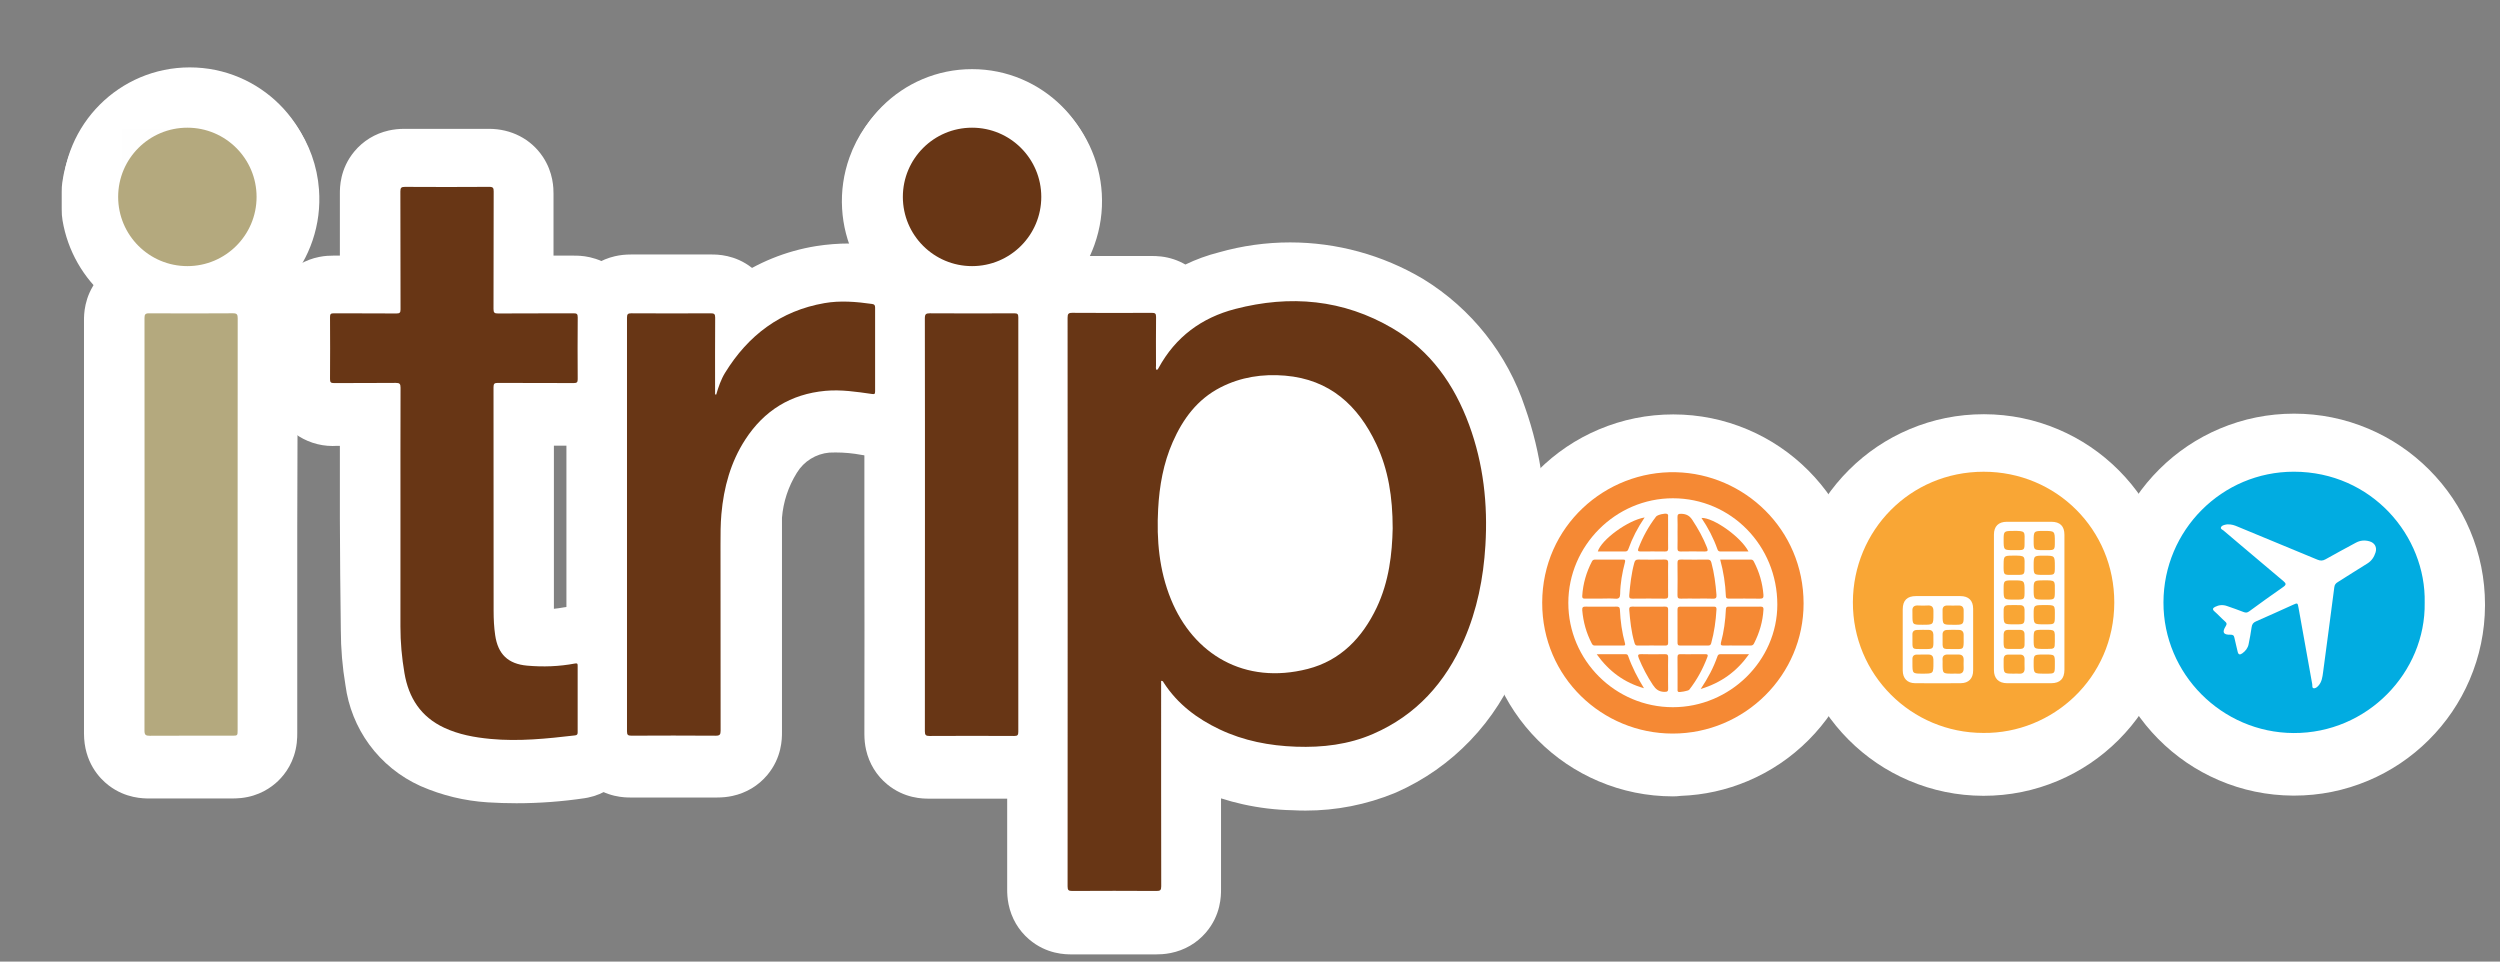 <?xml version="1.0" encoding="utf-8"?>
<!-- Generator: Adobe Illustrator 17.0.0, SVG Export Plug-In . SVG Version: 6.00 Build 0)  -->
<!DOCTYPE svg PUBLIC "-//W3C//DTD SVG 1.1//EN" "http://www.w3.org/Graphics/SVG/1.1/DTD/svg11.dtd">
<svg version="1.1" xmlns="http://www.w3.org/2000/svg" xmlns:xlink="http://www.w3.org/1999/xlink" x="0px" y="0px"
	 width="4304.433px" height="1655.669px" viewBox="6031.44 3471.031 4304.433 1655.669"
	 enable-background="new 6031.44 3471.031 4304.433 1655.669" xml:space="preserve">
<rect x="6031.44" y="3471.031" width="4304.433" height="1655.669" fill="#808080" stroke="none"/>
<g id="Layer_1">
	<title>Untitled-2</title>
</g>
<g id="Layer_1_copy">
	<title>Untitled-2</title>
	<g>
		<g>
			<g>
				<path fill="#FFFFFF" d="M7704.91,3989.51c-19.654,0-39.07-3.365-57.713-10.002c-89.406-31.832-136.246-130.464-104.415-219.87
					c20.846-58.551,71.851-101.436,133.11-111.918c2.887-0.494,5.81-0.742,8.739-0.742h21.262c4.601-1.305,9.363-1.967,14.145-1.967
					c5.904,0,11.839,1.009,17.543,3.063c1.8,0.647,4.781,1.4,7.938,2.197c4.65,1.173,10.438,2.634,16.702,4.803
					c0.144,0.049,0.287,0.1,0.43,0.151c89.405,31.831,136.245,130.464,104.415,219.869
					c-24.363,68.43-89.522,114.412-162.141,114.418C7704.921,3989.51,7704.915,3989.51,7704.91,3989.51z"/>
				<path fill="#FFFFFF" d="M7720.034,3696.818c8.195,2.95,16.718,4.261,25.241,7.211c62.593,22.285,95.27,91.093,72.985,153.687
					c-17.535,49.253-63.887,79.987-113.339,79.987c-13.395,0-27.007-2.252-40.348-7.001c-62.593-22.285-95.27-91.093-72.985-153.687
					c14.59-40.98,50.166-70.893,93.042-78.23h35.403V3696.818 M7720.042,3593.203c-6.754,0-13.489,0.661-20.104,1.968h-15.307
					c-5.857,0-11.704,0.497-17.478,1.484c-79.699,13.639-146.057,69.432-173.177,145.606
					c-10.125,28.436-14.373,58.063-12.627,88.058c1.682,28.916,8.851,56.875,21.306,83.104
					c12.455,26.228,29.594,49.453,50.941,69.029c22.144,20.309,47.789,35.738,76.224,45.862
					c24.236,8.628,49.503,13.003,75.101,13.003c22.825,0,45.46-3.489,67.277-10.372c21.529-6.792,41.851-16.756,60.4-29.617
					c38.669-26.812,67.465-64.455,83.275-108.861c10.124-28.435,14.372-58.061,12.627-88.057
					c-1.683-28.916-8.851-56.875-21.306-83.103c-12.456-26.228-29.594-49.453-50.941-69.03
					c-22.144-20.308-47.789-35.738-76.224-45.862c-0.288-0.103-0.576-0.204-0.864-0.304c-8.369-2.896-15.65-4.733-20.966-6.075
					c-1.305-0.33-3.036-0.766-3.901-1.006C7743.145,3595.125,7731.562,3593.203,7720.042,3593.203L7720.042,3593.203z"/>
			</g>
			<g>
				<path fill="#FFFFFF" d="M6358.566,3984.645c-40.167,0-79.235-14.286-110.006-40.225c-30.934-26.077-51.656-62.422-58.348-102.34
					c-0.575-3.428-0.803-6.902-0.682-10.37c-0.021-0.6-0.032-1.201-0.032-1.802v-27.863c0-0.437,0.006-0.874,0.017-1.31
					c-0.071-2.805,0.086-5.614,0.47-8.398c3.936-28.507,15.185-55.712,32.53-78.674c17.249-22.833,40.182-41.016,66.343-52.604
					c14.713-6.752,30.213-11.803,46.079-15.016c3.385-0.686,6.83-1.031,10.283-1.031h28.847c3.18,0,6.353,0.293,9.479,0.875
					c14.921,2.777,29.656,6.987,43.797,12.514c0.789,0.308,1.569,0.635,2.341,0.981c56.768,25.456,94.821,79.809,99.313,141.86
					c3.363,45.461-11.167,89.518-40.917,124.062c-29.772,34.569-71.225,55.474-116.721,58.866
					C6367.114,3984.484,6362.811,3984.645,6358.566,3984.645z"/>
				<path fill="#FFFFFF" d="M6374.068,3696.818c11.757,2.188,23.281,5.481,34.419,9.834c39.292,17.619,65.733,55.393,68.839,98.342
					c4.885,65.536-44.282,122.624-109.818,127.509c-2.994,0.223-5.983,0.333-8.942,0.333c-57.632,0-107.588-41.635-117.259-99.324
					c0.133-1.198,0.133-2.408,0-3.606v-27.863c0.095-0.872,0.095-1.751,0-2.623c5.56-40.271,31.622-74.772,68.839-91.13
					c11.207-5.173,22.978-9.023,35.075-11.473H6374.068 M6374.068,3593.204h-28.847c-6.906,0-13.795,0.69-20.564,2.061
					c-19.654,3.98-38.858,10.225-57.097,18.566c-34.058,15.15-63.91,38.856-86.382,68.604
					c-22.668,30.008-37.368,65.561-42.512,102.815c-0.709,5.135-1.031,10.312-0.965,15.485c-0.005,0.436-0.008,0.872-0.008,1.308
					v27.863c0,0.6,0.005,1.2,0.016,1.799c-0.11,6.336,0.36,12.675,1.41,18.938c8.722,52.026,35.73,99.397,76.051,133.386
					c40.102,33.805,91.027,52.421,143.397,52.421c5.524,0,11.125-0.208,16.646-0.621c29.922-2.23,58.567-10.282,85.137-23.931
					c25.613-13.158,48.151-30.918,66.988-52.79c18.837-21.872,33.06-46.793,42.275-74.075c9.553-28.282,13.27-57.784,11.048-87.689
					c-5.925-81.024-55.638-151.994-129.776-185.239c-1.543-0.692-3.104-1.346-4.679-1.962c-17.169-6.71-35.061-11.822-53.178-15.193
					C6386.773,3593.789,6380.427,3593.204,6374.068,3593.204L6374.068,3593.204z"/>
			</g>
			<g>
				<path fill="#FFFFFF" d="M7877.052,5062.469c-7.304,0-24.408,0-40.106-13.454c-12.985-11.129-19.569-26.68-19.569-46.221V4023.64
					c0-6.57,0-20.241,8.972-34.289c4.945-7.742,19.66-25.749,49.448-25.749c0.799,0,1.603,0.011,2.433,0.034h136.828
					c6.297,0,23.024,0,38.421,12.546c4.005,3.263,8.337,7.729,11.991,13.679c23.663-15.604,50.022-27.291,78.126-34.306
					c35.504-10.182,72.218-15.343,109.146-15.343c70.939,0,140.7,19.1,201.741,55.234c0.239,0.142,0.478,0.286,0.715,0.431
					c72.246,44.356,126.579,113.099,153.053,193.622c25.831,72.954,36.108,149.063,30.552,226.251
					c-2.763,62.223-16.36,122.896-40.419,180.345c-16.665,42.516-41.115,80.809-72.68,113.825
					c-31.721,33.181-69.089,59.425-111.065,78.002c-0.438,0.193-0.878,0.382-1.32,0.563
					c-42.735,17.513-87.822,26.394-134.007,26.394c-6.754,0-13.591-0.197-20.343-0.586c-52.16-0.894-102.718-12.212-150.299-33.65
					c-9.18-4.056-18.099-8.589-26.725-13.572v235.394c0,7.403,0,24.74-13.595,40.508c-11.152,12.936-26.766,19.494-46.408,19.494
					H7877.052z"/>
				<path fill="#FFFFFF" d="M8252.742,3992.021c61.121,0,121.75,16.279,175.35,48.009c62.039,38.089,108.515,96.997,131.122,166.197
					c23.512,66.161,33.001,136.491,27.863,206.517c-2.419,56.38-14.851,111.879-36.715,163.903
					c-28.527,73.188-84.859,132.112-156.69,163.903c-36.347,14.896-75.197,22.524-114.36,22.524c-6.129,0-12.265-0.187-18.4-0.562
					c-45.245-0.635-89.876-10.565-131.122-29.174c-38.953-17.17-72.252-45.014-96.046-80.313c0.587-2.465-0.935-4.941-3.4-5.528
					c-0.068-0.016-0.137-0.031-0.206-0.044v355.013c0,6.884,0,8.195-8.195,8.195h-144.89c-6.556,0-7.868,0-7.868-7.867
					c0-326.494,0-652.879,0-979.154c0-6.104,0-8.229,6.614-8.229c0.49,0,1.016,0.011,1.581,0.034h137.678
					c5.573,0,7.212,0,7.212,7.212v83.59c-0.514,2.044-0.516,4.184,0,6.228c1.78-0.436,3.17-1.826,3.606-3.606
					c26.739-51.745,74.55-89.396,131.122-103.258C8188.413,3996.512,8220.647,3992.021,8252.742,3992.021 M8252.742,3888.407
					c-41.463,0-82.688,5.754-122.573,17.106c-20.077,5.075-39.411,12.131-57.76,20.978c-12.615-7.316-26.711-12.028-41.507-13.807
					c-7.099-0.854-12.789-0.854-15.845-0.854h-136.203c-1.033-0.022-2.054-0.034-3.056-0.034c-12.445,0-23.932,1.723-35.116,5.266
					c-23.958,7.59-44.553,23.358-57.993,44.4c-17.12,26.802-17.12,52.503-17.12,62.179v979.154c0,5.79,0.248,14.705,2.393,25.234
					c4.86,23.854,17.056,44.714,35.27,60.324c30.249,25.923,63.043,25.923,73.819,25.923h144.89c5.768,0,14.64-0.241,25.058-2.324
					c23.942-4.789,44.895-16.944,60.591-35.152c26.161-30.346,26.161-63.454,26.161-74.333v-156.819
					c12.379,3.949,24.933,7.343,37.595,10.161c28.093,6.25,56.909,9.703,85.689,10.269c7.401,0.407,14.883,0.613,22.275,0.613
					c52.955,0,104.651-10.182,153.652-30.263c0.886-0.363,1.767-0.738,2.642-1.126c48.206-21.334,91.119-51.473,127.547-89.577
					c36.107-37.77,64.111-81.556,83.245-130.156c26.192-62.719,41.035-128.917,44.13-196.815c2.934-41.47,1.604-83.373-3.954-124.57
					c-5.571-41.293-15.426-82.141-29.296-121.436c-30.367-91.907-92.462-170.359-174.973-221.017
					c-0.475-0.291-0.951-0.578-1.43-0.862C8411.849,3910.005,8332.962,3888.407,8252.742,3888.407L8252.742,3888.407z"/>
			</g>
			<g>
				<path fill="#FFFFFF" d="M6920.684,4802.224c-15.388,0-30.977-0.486-46.334-1.444c-33.75-2.162-66.503-10.081-97.434-23.544
					c-0.215-0.094-0.429-0.188-0.643-0.285c-26.718-12.063-49.99-30.942-67.3-54.601c-17.014-23.252-27.886-50.595-31.494-79.169
					c-4.912-28.827-7.408-58.258-7.418-87.495c-0.87-63.565-1.421-127.805-1.639-190.949c0-0.06,0-177.835,0-177.835h-59.504
					c-1.643,0.142-3.293,0.213-4.946,0.213c-25.52,0-48.215-17.146-55.192-41.696c-1.913-6.739-2.57-13.722-1.974-20.625v-103.777
					c0-6.415,0-23.455,13.377-38.944c10.941-12.668,25.967-19.092,44.659-19.092h63.58v-158.643c0-7.104,0-23.739,12.879-39.3
					c11.188-13.52,26.933-20.375,46.795-20.375h145.217c28.462,0,43.235,15.555,49.508,24.827
					c9.839,14.544,9.839,29.232,9.839,35.503v157.987h87.182c6.117,0,22.365,0,37.502,11.774
					c9.816,7.635,21.517,21.972,21.517,46.918v102.502c1.032,10.948-1.112,21.978-6.319,31.919
					c-6.973,13.312-18.677,23.221-32.956,27.902c-5.209,1.708-10.656,2.578-16.138,2.578h-90.132c0,0-0.001,342.204-0.002,342.363
					c-0.104,11.395,0.62,22.894,2.153,34.18c0.216,1.594,0.358,3.196,0.426,4.804c0.066,1.578,1.352,2.814,2.927,2.814
					c0.12-0.001,0.241-0.002,0.361-0.002c1.566,0,3.152,0.071,4.709,0.213c7.392,0.671,14.904,1.012,22.328,1.012
					c15.286,0,30.653-1.435,45.677-4.263c3.161-0.596,6.371-0.896,9.587-0.896c5.416,0,19.802,0,33.931,9.973
					c8.513,6.009,22.793,19.944,22.793,45.769v112.991c1.444,27.557-17.312,52.379-44.995,58.063
					c-0.921,0.189-1.848,0.354-2.779,0.492C6994.22,4799.485,6957.295,4802.224,6920.684,4802.224z"/>
				<path fill="#FFFFFF" d="M6873.314,3796.471c7.54,0,7.54,2.622,7.54,8.523v202.256c0,5.959,0,7.585,5.91,7.585
					c0.592,0,1.242-0.017,1.958-0.046h131.122c5.573,0,7.212,0,7.212,6.884v106.208c0.86,2.893-0.738,5.944-3.606,6.884h-134.4
					c-5.9,0-7.54,0-7.54,7.54v386.154c-0.128,13.922,0.748,27.835,2.623,41.632c1.23,29.333,25.374,52.45,54.688,52.45
					c0.127,0,0.255,0,0.383-0.001c8.99,0.817,18.007,1.225,27.016,1.225c18.523,0,37.021-1.723,55.263-5.158
					c4.261,0,4.917,0,4.917,3.934v115.06c0.403,2.433-1.19,4.75-3.606,5.245c-33.82,5.043-67.956,7.571-102.109,7.571
					c-14.375,0-28.745-0.447-43.108-1.343c-27.58-1.767-54.644-8.311-79.984-19.34c-37.873-17.099-64.002-52.809-68.839-94.08
					c-4.59-26.524-6.893-53.394-6.884-80.313c-0.875-63.813-1.421-127.407-1.639-190.782v-221.269c0-6.104,0-8.229-6.613-8.229
					c-0.49,0-1.017,0.012-1.583,0.034h-106.537c-0.509,0.145-1.022,0.214-1.526,0.214c-2.428,0-4.661-1.599-5.358-4.051
					c-0.283-0.996-0.283-2.051,0-3.047v-107.192c0-5.245,0-6.229,6.229-6.229h108.175c5.9,0,7.212,0,7.212-7.211v-203.239
					c0-6.229,0-7.867,7.867-7.867H6873.314 M6873.314,3692.856h-145.217c-9.821,0-18.807,0.956-27.471,2.921
					c-23.562,5.345-44.046,17.874-59.238,36.231c-24.773,29.935-24.773,61.844-24.773,72.33v106.836h-11.772
					c-5.416,0-13.777,0.23-23.807,2.225c-23.692,4.71-44.46,16.749-60.061,34.813c-13.946,16.148-22.651,36.049-25.173,57.55
					c-0.802,6.844-0.802,12.316-0.802,15.255v101.873c-0.773,12.294,0.539,24.684,3.936,36.654
					c6.538,23.01,20.686,43.519,39.847,57.779c18.715,13.928,41.867,21.599,65.189,21.599c2.278,0,4.554-0.071,6.824-0.213h5.819
					v125.849c0,0.119,0,0.238,0,0.356c0.217,63.192,0.769,127.507,1.639,191.162c0.032,31.66,2.714,63.522,7.975,94.754
					c4.853,36.852,18.971,72.097,40.934,102.113c22.581,30.861,52.939,55.49,87.792,71.225c0.427,0.193,0.855,0.383,1.285,0.57
					c36.447,15.864,75.042,25.196,114.712,27.738c0.057,0.004,0.115,0.007,0.172,0.011c16.426,1.024,33.101,1.544,49.56,1.544
					c39.16,0,78.656-2.928,117.391-8.705c1.858-0.277,3.708-0.604,5.548-0.982c27.541-5.652,51.481-21.523,67.41-44.691
					c13.319-19.372,19.87-42.145,18.98-65.302V4622.54c0-35.922-16.301-68.031-44.725-88.093
					c-27.563-19.455-54.843-19.455-63.807-19.455c-6.434,0-12.853,0.599-19.175,1.79c-5.677,1.069-11.417,1.886-17.183,2.448
					v-280.848h38.325c10.963,0,21.856-1.74,32.274-5.155c27.174-8.907,49.446-27.764,62.714-53.096
					c9.506-18.15,13.647-38.21,12.232-58.206v-100.25c0-48.308-26.012-75.752-41.518-87.812
					c-29.169-22.687-59.381-22.687-69.309-22.687h-35.375v-106.18c0-9.111,0-36.836-18.735-64.531
					C6945.267,3710.208,6911.581,3692.856,6873.314,3692.856L6873.314,3692.856z"/>
			</g>
			<g>
				<path fill="#FFFFFF" d="M7117.856,4792.357c-6.396,0-23.384,0-38.865-12.716c-13.591-11.163-20.482-26.852-20.482-46.631
					v-712.649c0-6.396,0-23.385,12.716-38.866c11.163-13.59,26.852-20.481,46.631-20.481h138.333c6.809,0,22.753,0,37.99,11.972
					c7.131,5.603,15.265,14.808,19.113,29.149c3.029-2.296,6.103-4.533,9.216-6.707c36.237-25.297,78.448-42.407,122.072-49.48
					c0.076-0.012,0.152-0.024,0.229-0.037c16.116-2.539,32.559-3.826,48.874-3.826c15.529,0,31.173,1.166,46.542,3.468
					c12.921,1.262,24.944,6.854,34.325,16.06c10.748,10.549,16.814,24.65,17.081,39.708c0.025,1.419-0.003,2.839-0.084,4.255
					v142.302c0,4.426,0,13.635-4.433,24.078c-8.399,19.785-27.978,32.569-49.881,32.571c-3.476,0-6.438-0.292-9.12-0.607
					c-1.2-0.141-2.395-0.325-3.582-0.549c-17.885-3.386-36.184-5.102-54.388-5.102c-4.668,0-9.396,0.114-14.064,0.338
					c-39.763,3.071-75.872,25.18-96.682,59.225c-0.069,0.112-0.138,0.225-0.208,0.336c-19.188,30.859-30.64,66.277-33.165,102.522
					v371.337c0,7.309,0,24.423-13.179,40.136c-11.239,13.4-27.103,20.194-47.151,20.194H7117.856z"/>
				<path fill="#FFFFFF" d="M7493.685,3993.893c13.646,0,27.291,1.065,40.812,3.195c0.032,0,0.064-0.001,0.096-0.001
					c2.853,0,5.191,2.287,5.242,5.152c0.006,0.361-0.024,0.722-0.092,1.077v144.563c0,3.769,0,4.841-2.51,4.841
					c-0.765,0-1.762-0.1-3.063-0.252c-21.118-3.998-42.554-6.006-64.022-6.006c-5.758,0-11.516,0.145-17.273,0.434
					c-56.742,4.128-108.007,35.376-137.678,83.918c-24.048,38.678-38.127,82.716-40.976,128.172v373.042
					c0,6.883,0,8.523-8.523,8.523h-147.84c-5.9,0-7.54,0-7.54-7.54c0-237.55,0-475.099,0-712.649c0-5.9,0-7.54,7.54-7.54h138.333
					c5.9,0,7.54,0,7.54,7.212v131.122h1.589c-0.444,1.522-0.864,3.052-1.261,4.589l1.639-4.589h-0.378
					c3.326-11.418,7.962-22.418,13.818-32.781c36.445-64.755,100.388-109.395,173.737-121.288
					C7466.394,3994.958,7480.039,3993.893,7493.685,3993.893 M7493.685,3890.278c-19.007,0-38.164,1.5-56.938,4.458
					c-0.152,0.024-0.305,0.048-0.457,0.073c-25.833,4.188-51.215,11.312-75.44,21.17c-11.805,4.804-23.354,10.266-34.571,16.343
					c-0.03-0.024-0.061-0.048-0.091-0.072c-29.327-23.042-59.939-23.042-69.999-23.042h-138.333c-9.901,0-18.984,0.99-27.767,3.027
					c-23.45,5.438-43.817,18.018-58.898,36.379c-24.489,29.815-24.489,61.376-24.489,71.748v712.649
					c0,9.899,0.989,18.981,3.026,27.763c5.437,23.449,18.015,43.816,36.375,58.898c29.816,24.493,61.38,24.493,71.753,24.493h147.84
					c9.838,0,18.416-0.871,26.994-2.741c23.764-5.18,44.461-17.619,59.854-35.971c25.291-30.155,25.291-62.723,25.291-73.426
					v-369.413c2.17-27.261,10.909-53.858,25.354-77.09c0.139-0.224,0.277-0.449,0.415-0.673
					c12.035-19.689,32.832-32.543,55.785-34.534c3.575-0.16,7.188-0.241,10.759-0.241c14.978,0,30.034,1.413,44.751,4.198
					c2.372,0.449,4.759,0.815,7.156,1.098c3.809,0.448,8.977,0.963,15.178,0.963c15.438,0,30.278-3.167,44.106-9.414
					c24.126-10.898,43.115-30.333,53.468-54.722c8.551-20.145,8.551-37.708,8.551-44.32v-141.062c0.088-2.14,0.114-4.282,0.076-6.42
					c-0.509-28.724-12.084-55.633-32.595-75.761c-17.594-17.266-40.062-27.867-64.237-30.51
					C7529.117,3891.571,7511.336,3890.278,7493.685,3890.278L7493.685,3890.278z"/>
			</g>
			<g>
				<path fill="#0BACE0" d="M9979.621,4789.074c-73.99-0.431-143.385-29.649-195.399-82.273s-80.423-122.354-79.992-196.344
					c0.429-73.685,29.443-142.877,81.699-194.83c52.255-51.953,121.614-80.565,195.301-80.567
					c73.991-0.001,143.555,28.812,195.876,81.131c52.321,52.319,81.137,121.881,81.139,195.874c0,0.554-0.003,1.107-0.006,1.66
					c-0.429,73.661-29.455,142.864-81.731,194.819c-52.254,51.933-121.593,80.534-195.243,80.535L9979.621,4789.074z"/>
				<path fill="#FFFFFF" d="M9981.23,4286.868c124.375-0.002,225.203,100.822,225.206,225.198c0,0.438-0.002,0.876-0.005,1.315
					v-0.292c0,0,0,0.073,0,0.292c-0.721,123.926-101.41,223.891-225.17,223.891c-0.447,0-0.891-0.001-1.339-0.004
					c-124.373-0.724-224.611-102.136-223.887-226.509C9756.757,4386.898,9857.368,4286.87,9981.23,4286.868 M9899.771,4530.172
					c-1.651,0-3.303-0.462-4.753-1.385c-9.179-3.934-19.013-6.884-28.52-10.49c-3.284-1.473-6.805-2.208-10.325-2.208
					s-7.041,0.736-10.326,2.208c-3.934,1.967-5.245,4.262,0,7.868s11.801,11.801,18.357,17.374c1.915,2.023,1.915,5.189,0,7.211
					c-6.324,10.435-4.413,14.769,6.614,14.769c0.405,0,0.822-0.006,1.253-0.017c0.5-0.131,1.002-0.193,1.495-0.193
					c2.62,0,5.013,1.757,5.705,4.41l0.012,0.044c1.044,8.037,2.911,15.946,5.572,23.602c0.857,4.116,1.895,5.54,3.252,5.54
					c1.237,0,2.739-1.183,4.615-2.59c5.626-3.589,9.626-9.236,11.146-15.734c1.967-9.506,3.934-19.341,5.245-29.175
					c0.374-4.47,3.319-8.312,7.539-9.834l63.595-28.519c3.242-1.556,5.202-2.497,6.468-2.497c1.933,0,2.246,2.195,3.038,7.742
					l23.274,131.122c-0.61,2.481,0.138,5.1,1.967,6.884c0.252,0.021,0.504,0.031,0.755,0.031c3.137,0,6.079-1.607,7.768-4.292
					c5.092-6.589,7.961-14.623,8.195-22.946c6.557-48.843,13.112-98.342,19.341-146.529c0.445-3.638,2.651-6.825,5.9-8.523
					l50.81-32.78c6.798-4.472,11.792-11.208,14.095-19.013c2.839-7.443-0.895-15.778-8.337-18.616
					c-0.062-0.023-0.124-0.046-0.186-0.069h-2.295c-2.913-0.901-5.917-1.346-8.909-1.346c-4.971,0-9.912,1.229-14.365,3.641
					c-17.373,9.506-34.419,18.685-52.12,28.519c-2.181,1.259-4.614,1.889-7.048,1.889s-4.867-0.629-7.048-1.889l-137.678-57.038
					c-2.062-0.348-4.143-0.521-6.221-0.521c-3.542,0-7.077,0.503-10.497,1.504h-4.917c-2.912,0.297-5.489,2.015-6.884,4.589
					c0.537,2.491,2.247,4.568,4.589,5.573l27.208,22.946l76.051,65.561c4.589,3.934,5.245,6.229,0,9.834l-58.677,41.959
					C9903.074,4529.71,9901.423,4530.172,9899.771,4530.172 M9981.235,4183.253v103.615h-0.003L9981.235,4183.253l-0.003,81.412
					l-0.002-81.412c-44.169,0.001-87.085,8.644-127.558,25.689c-39.05,16.446-74.131,39.979-104.271,69.945
					c-30.14,29.965-53.876,64.91-70.549,103.864c-17.28,40.373-26.172,83.238-26.43,127.405
					c-0.258,44.343,8.199,87.466,25.137,128.17c16.338,39.263,39.828,74.555,69.816,104.895
					c29.988,30.339,65.004,54.238,104.074,71.033c40.505,17.411,83.526,26.369,127.869,26.627c0.666,0.004,1.302,0.005,1.942,0.005
					c44.144,0,87.042-8.639,127.504-25.677c39.042-16.44,74.121-39.964,104.261-69.919c30.149-29.964,53.894-64.908,70.572-103.861
					c17.291-40.383,26.188-83.262,26.446-127.446c0-0.002,0-0.005,0-0.008c0.004-0.637,0.006-1.273,0.006-1.91
					c-0.001-44.345-8.71-87.417-25.886-128.022c-16.568-39.166-40.264-74.319-70.428-104.483
					c-30.164-30.164-65.317-53.858-104.483-70.424C10068.649,4191.961,10025.577,4183.253,9981.235,4183.253L9981.235,4183.253z"/>
			</g>
			<g>
				<path fill="#FFFFFF" d="M6288.511,4793.996c-6.891,0-23.028,0-38.352-11.718c-10.176-7.78-22.307-22.53-22.307-48.612v-710.682
					c0-6.845,0-22.874,11.826-38.149c7.719-9.969,22.286-21.854,47.849-21.854H6433.4c35.329,0,60.002,24.809,60.002,60.33
					c0,0.191-0.001,0.382-0.003,0.573c-1.303,117.723-1.964,237.084-1.964,354.768v354.029c0,8.709,0,29.105-17.03,45.567
					c-16.29,15.746-35.418,15.746-44.611,15.746H6288.511z"/>
				<path fill="#FFFFFF" d="M6433.4,4014.789c6.884,0,8.195,1.967,8.195,8.523c-1.311,118.447-1.967,236.894-1.967,355.341v354.03
					c0,9.506,0,9.506-9.834,9.506h-141.284c-6.556,0-8.851,0-8.851-8.523c0-236.894,0-473.788,0-710.682
					c0-6.228,0-8.195,7.868-8.195H6433.4 M6433.4,3911.174h-145.873c-49.021,0-76.688,26.281-88.815,41.947
					c-22.667,29.279-22.667,59.825-22.667,69.863v710.682c0,49.733,26.717,77.589,42.644,89.767
					c29.256,22.371,59.789,22.371,69.822,22.371h141.284c4.158,0,9.851,0,16.751-0.741c30.949-3.324,51.815-17.913,63.869-29.565
					c12.559-12.14,28.304-33.356,31.997-65.487c0.831-7.233,0.831-13.068,0.831-17.328v-354.03c0-117.502,0.66-236.67,1.961-354.194
					c0.004-0.382,0.006-0.765,0.006-1.147c0-37.2-15.417-62.022-28.349-76.294C6504.73,3933.631,6477.758,3911.174,6433.4,3911.174
					L6433.4,3911.174z"/>
			</g>
			<g>
				<path fill="#FFFFFF" d="M7631.199,4794.324c-7.103,0-23.738,0-39.299-12.878c-13.52-11.188-20.375-26.934-20.375-46.797
					c0.217-118.144,0.217-237.964,0-356.229v-355.108c0-35.521,24.809-60.33,60.33-60.33h143.906c6.117,0,22.365,0,37.503,11.774
					c9.816,7.635,21.517,21.972,21.517,46.917v713.631c0,6.117,0,22.365-11.774,37.503c-7.634,9.815-21.972,21.517-46.917,21.517
					H7631.199z"/>
				<path fill="#FFFFFF" d="M7775.76,4014.789c5.573,0,7.212,0,7.212,6.884c0,237.986,0,475.864,0,713.632
					c0,5.572,0,7.211-6.884,7.211h-144.89c-6.229,0-7.868,0-7.868-7.868c0.219-118.666,0.219-237.44,0-356.324
					c0-118.447,0-236.785,0-355.013c0-7.211,1.967-8.523,8.523-8.523H7775.76 M7775.76,3911.174h-143.906
					c-38.047,0-63.193,16.087-77.587,29.582c-15.135,14.189-25.852,32.459-30.992,52.834c-2.395,9.49-3.558,19.211-3.558,29.721
					v355.013c0,0.063,0,0.127,0,0.191c0.218,118.202,0.218,237.958,0,355.942c0,0.063,0,0.127,0,0.191
					c0,9.822,0.956,18.809,2.921,27.473c5.346,23.561,17.875,44.045,36.233,59.237c29.935,24.771,61.843,24.771,72.329,24.771
					h144.89c48.308,0,75.752-26.012,87.812-41.517c22.687-29.169,22.687-59.381,22.687-69.309v-713.632
					c0-48.307-26.011-75.751-41.515-87.811C7815.902,3911.174,7785.689,3911.174,7775.76,3911.174L7775.76,3911.174z"/>
			</g>
			<g>
				<path fill="#FAA736" d="M9446.102,4789.406L9446.102,4789.406c-73.903-0.215-143.301-29.197-195.406-81.607
					s-80.683-121.975-80.468-195.879c0.216-73.758,29.103-143.059,81.34-195.136c52.228-52.066,121.595-80.74,195.326-80.74
					l0.821,0.001c73.752,0.215,143.047,29.096,195.121,81.322c52.075,52.227,80.754,121.606,80.754,195.358
					c0,73.903-28.779,143.385-81.037,195.644c-52.258,52.258-121.738,81.038-195.643,81.039
					C9446.909,4789.408,9446.102,4789.406,9446.102,4789.406z M9375.761,4601.874v-46.52h-17.018v46.52H9375.761z
					 M9532.779,4600.235v-86.854c0-3.971,0.451-7.855,1.311-11.601v-75.909h-18.983v174.364H9532.779z"/>
				<path fill="#FFFFFF" d="M9446.893,4287.852c0.228,0,0.443,0,0.671,0.001c123.938,0.361,224.219,100.934,224.219,224.872
					c0.001,124.195-100.679,224.875-224.873,224.875c-0.219,0-0.438,0-0.656-0.001c-124.194-0.362-224.58-101.334-224.218-225.529
					C9222.396,4388.104,9323.012,4287.858,9446.893,4287.852 M9481.656,4652.042h80.312c0.844,0.104,1.682,0.155,2.511,0.155
					c10.116,0,18.877-7.544,20.146-17.841c0.216-1.748,0.203-3.516-0.037-5.26v-115.715l1.311-0.328v-116.699
					c1.352-10.951-6.424-20.927-17.373-22.291h-83.263c-0.705-0.073-1.406-0.109-2.1-0.109c-10.111-0.001-18.79,7.643-19.863,17.923
					c-0.144,1.379-0.144,2.77,0,4.149v233.397C9462.152,4640.73,9470.356,4650.838,9481.656,4652.042 M9324.965,4653.682h81.951
					c0.45,0.03,0.9,0.045,1.345,0.045c10.26,0,18.903-7.957,19.604-18.344c0.112-1.665,0.013-3.336-0.297-4.976V4525.51
					c1.148-10.945-6.763-20.76-17.702-21.963h-79.984c-1.068-0.171-2.133-0.254-3.182-0.254c-9.653,0-18.148,7.005-19.721,16.841
					c-0.319,1.997-0.334,4.03-0.044,6.031v50.81v1.639v53.433C9305.987,4642.985,9314.035,4652.643,9324.965,4653.682
					 M9446.893,4184.237c-0.002,0-0.003,0-0.005,0c-44.197,0.002-87.139,8.668-127.63,25.758
					c-39.064,16.487-74.145,40.073-104.267,70.101c-30.127,30.034-53.822,65.047-70.43,104.067
					c-17.217,40.453-26.012,83.386-26.141,127.606c-0.129,44.3,8.444,87.355,25.483,127.97
					c16.437,39.177,40.005,74.365,70.051,104.587c30.047,30.222,65.097,53.995,104.177,70.659
					c40.515,17.276,83.519,26.101,127.819,26.23l0.958,0.001c44.301,0,87.33-8.7,127.895-25.857
					c39.129-16.55,74.248-40.222,104.382-70.356c30.135-30.135,53.806-65.254,70.355-104.383
					c17.157-40.565,25.856-83.595,25.855-127.896c0-44.211-8.666-87.163-25.759-127.661c-16.49-39.07-40.08-74.153-70.114-104.275
					c-30.035-30.123-65.05-53.814-104.071-70.417c-40.448-17.211-83.375-26.002-127.587-26.131L9446.893,4184.237L9446.893,4184.237
					z"/>
			</g>
			<g>
				<path fill="#F68934" d="M8911.856,4790.391c-73.992-0.107-143.513-29.023-195.757-81.42s-80.957-122.001-80.85-195.993
					c0.108-73.919,28.977-143.393,81.286-195.621c52.305-52.224,121.812-80.985,195.717-80.985l0.41,0
					c73.992,0.107,143.513,29.023,195.757,81.419c52.243,52.396,80.956,122.001,80.849,195.993
					c0,73.653-28.712,142.97-80.846,195.104c-50.365,50.365-116.76,78.871-187.683,80.747c-2.9,0.501-5.847,0.755-8.808,0.755
					C8911.906,4790.391,8911.882,4790.391,8911.856,4790.391z M8910.809,4384.897c-70.537,0.257-127.818,57.853-127.689,128.389
					c0,0.063,0,0.127,0,0.19c-0.063,34.145,13.175,66.269,37.273,90.457c23.163,23.247,53.691,36.488,86.346,37.538
					c1.656-0.167,3.326-0.254,5.005-0.261c34.231-0.124,66.365-13.572,90.483-37.866c24.117-24.294,37.33-56.525,37.206-90.758
					c-0.257-70.408-57.741-127.689-128.144-127.689H8910.809z"/>
				<path fill="#FFFFFF" d="M8912.253,4288.179c0.113,0,0.221,0,0.335,0c124.375,0.181,225.054,101.154,224.873,225.529
					c0,123.833-100.386,224.219-224.218,224.219l-1.312,0.655c-124.375-0.181-225.055-101.154-224.874-225.53
					C8687.239,4388.792,8788.033,4288.183,8912.253,4288.179 M8910.947,4693.347c0.219,0,0.438,0,0.656-0.001l0.328-0.328
					c99.391-0.362,179.67-81.229,179.308-180.62c-0.361-99.167-80.867-179.31-179.95-179.31c-0.225,0-0.445,0-0.67,0.001
					c-99.262,0.362-179.488,81.027-179.308,180.291c-0.183,99.211,80.097,179.785,179.308,179.966
					C8910.729,4693.347,8910.838,4693.347,8910.947,4693.347 M8912.253,4184.564c-0.001,0-0.002,0-0.003,0
					c-44.293,0.001-87.321,8.693-127.89,25.833c-39.136,16.535-74.271,40.187-104.43,70.298
					c-30.16,30.114-53.868,65.215-70.463,104.329c-17.204,40.549-25.96,83.574-26.024,127.877
					c-0.064,44.345,8.581,87.431,25.696,128.061c16.51,39.192,40.152,74.38,70.273,104.589
					c30.12,30.208,65.24,53.954,104.384,70.578c40.58,17.233,83.64,26.004,127.984,26.069c0.049,0,0.102,0,0.15,0
					c4.505,0,8.99-0.293,13.433-0.874c39.94-1.443,78.743-10.032,115.518-25.587c39.051-16.517,74.101-40.141,104.174-70.215
					c30.074-30.074,53.698-65.124,70.215-104.174c17.104-40.437,25.785-83.331,25.805-127.489h0.001
					c0.063-44.344-8.581-87.429-25.696-128.059c-16.51-39.192-40.153-74.38-70.273-104.589
					c-30.121-30.208-65.24-53.954-104.384-70.577c-40.58-17.234-83.64-26.005-127.984-26.069H8912.253L8912.253,4184.564z
					 M8905.987,4589.574c-18.49-1.184-35.702-8.966-48.894-22.206c-14.332-14.385-22.205-33.49-22.167-53.796
					c0-0.126,0-0.253,0-0.379c-0.077-42.022,34.048-76.335,76.07-76.488c0.019,0,0.037,0,0.055,0l0.237,0
					c41.939,0,76.184,34.126,76.336,76.072c0.074,20.394-7.798,39.596-22.166,54.069c-14.367,14.473-33.512,22.484-53.904,22.559
					C8909.692,4589.411,8907.836,4589.468,8905.987,4589.574L8905.987,4589.574z"/>
			</g>
			<g>
				<path fill="#FAA736" d="M9550.822,4646.156c-15.551,0-34.904,0-52.188-15.585c-19.615-17.685-19.615-40.575-19.615-54.252
					c0-11.876,0-25.337,7.925-39.387c7.628-13.523,20.244-23.071,35.525-26.886c6.934-1.73,13.135-1.964,18.285-1.964
					c0.973,0,2.026,0.009,3.167,0.02c1.005,0.009,2.101,0.02,3.296,0.02c16.644,0,37.356,0,54.88,17.679
					c17.234,17.387,17.048,38.632,16.947,50.045c-0.011,1.245-0.023,2.602-0.023,4.08c0,10.659,0,30.5-16.312,47.229
					c-12.206,12.52-26.621,16.012-37.529,16.985C9560.621,4645.453,9555.803,4646.156,9550.822,4646.156z"/>
				<path fill="#FFFFFF" d="M9540.756,4559.891c1.806,0,3.939,0.039,6.461,0.039c21.963,0,19.996,0,19.996,19.997
					c0,12.457,0,12.784-12.784,12.784h-3.606v1.639c-19.996,0-19.996,0-19.996-18.029
					C9530.826,4561.064,9530.827,4559.891,9540.756,4559.891 M9540.757,4456.276c-7.813,0-18.378,0.398-30.825,3.504
					c-12.938,3.228-24.985,8.678-35.808,16.198c-13.209,9.179-24.378,21.452-32.299,35.493
					c-14.614,25.902-14.614,50.282-14.614,64.849c0,6.678,0,14.248,1.091,23.096c4.297,34.868,21.753,57.112,35.64,69.633
					c12.299,11.089,33.557,24.968,64.992,28.117c7.963,0.798,15.042,0.798,21.889,0.798c7.792,0,15.492-0.877,22.972-2.579
					c0.303-0.036,0.606-0.072,0.913-0.111c31.96-4.006,53.04-19.586,65.096-31.951c11.824-12.128,26.659-33.18,30.181-64.605
					c0.845-7.534,0.845-13.777,0.845-18.792c0-1.313,0.012-2.518,0.021-3.624c0.049-5.624,0.11-12.623-0.823-20.953
					c-3.616-32.253-18.928-53.704-31.136-66.021c-12.665-12.777-34.921-28.735-69.02-32.192c-8.101-0.821-15.17-0.821-22.654-0.821
					c-1.025,0-1.965-0.01-2.826-0.018C9543.081,4456.285,9541.872,4456.276,9540.757,4456.276L9540.757,4456.276z"/>
			</g>
			<g>
				<path fill="#FAA736" d="M9550.822,4687.132c-14.857,0-35.204,0-52.656-17.146c-17.836-17.522-17.836-38.884-17.836-53.019
					c0-10.21,0-19.027,3.556-29.344c6.249-18.13,23.736-37.502,54.075-37.502c2.122,0,4.02,0.085,5.694,0.16
					c1.502,0.068,2.8,0.126,4.218,0.126c16.804,0,37.717,0,55.306,17.662c17.297,17.367,17.212,38.006,17.161,50.337
					c-0.004,0.887-0.008,1.826-0.008,2.821c0,11.233,0,32.143-17.369,49.108c-15.818,15.451-34.25,16.405-46.251,16.464
					C9554.779,4687.02,9552.813,4687.132,9550.822,4687.132z"/>
				<path fill="#FFFFFF" d="M9537.961,4601.929c2.288,0,5.475,0.287,9.912,0.287c21.962,0,20.651,0,20.651,19.013
					c0,13.768,0,13.768-14.096,13.768h-3.606v0.328c-18.685,0-18.685,0-18.685-18.357
					C9532.138,4603.788,9532.138,4601.929,9537.961,4601.929 M9537.961,4498.314c-16.705,0-32.517,3.408-46.996,10.13
					c-14.37,6.671-26.799,16.213-36.941,28.36c-8.385,10.042-14.816,21.46-19.117,33.938c-6.384,18.521-6.384,33.882-6.384,46.226
					c0,6.502,0,13.872,0.948,22.257c3.775,33.38,19.696,55.25,32.387,67.718c12.43,12.211,34.129,27.519,66.919,31.099
					c8.232,0.899,15.255,0.899,22.046,0.899c2.843,0,5.675-0.117,8.487-0.348c4.236-0.049,9.083-0.218,14.447-0.8
					c31.883-3.46,53.165-18.437,65.404-30.392c12.589-12.295,28.375-33.813,32.094-66.5c0.885-7.773,0.885-14.37,0.885-19.671
					c0-0.92,0.004-1.789,0.007-2.608c0.023-5.717,0.053-12.832-0.925-21.218c-3.759-32.229-19.114-53.62-31.334-65.891
					c-12.673-12.725-34.932-28.619-69.012-32.08c-8.189-0.832-15.385-0.832-23.003-0.832c-0.266,0-1.203-0.043-1.888-0.074
					C9543.986,4498.438,9541.248,4498.314,9537.961,4498.314L9537.961,4498.314z"/>
			</g>
			<g>
				<path fill="#FAA736" d="M9496.735,4687.46c-2.134,0-4.247-0.131-6.329-0.387c-13.244-0.329-30.411-2.508-45.121-16.946
					c-17.731-17.402-17.731-38.328-17.731-52.176v-7.184c-0.271-14.991,5.091-29.293,15.21-40.45
					c10.531-11.61,24.953-18.426,40.61-19.191c0.842-0.041,1.685-0.062,2.527-0.062h20.652c0.677-0.023,1.353-0.035,2.025-0.035
					c30.247,0,55.348,22.697,58.386,52.797c0.264,2.632,0.351,5.265,0.263,7.882v11.165c1.112,12.803-1.931,25.563-8.858,36.655
					c-8.444,13.521-21.647,22.942-37.179,26.532c-0.94,0.216-1.811,0.396-2.688,0.556c-3.072,0.562-6.188,0.844-9.311,0.844
					H9496.735z"/>
				<path fill="#FFFFFF" d="M9508.579,4602.837c3.491,0,6.482,2.646,6.841,6.194c0.046,0.459,0.046,0.921,0,1.38v15.735
					c0.979,4.233-1.66,8.458-5.895,9.437c-0.11,0.026-0.222,0.049-0.334,0.07h-12.456l0.327-0.328c-17.701,0-17.701,0-17.701-17.374
					v-7.868c-0.186-3.797,2.743-7.026,6.54-7.211l0.016,0h21.963C9508.114,4602.848,9508.348,4602.837,9508.579,4602.837
					 M9508.579,4499.222c-0.925,0-1.853,0.012-2.781,0.035h-19.881c-1.687,0-3.373,0.042-5.059,0.124l0,0
					c-14.854,0.724-29.177,4.362-42.569,10.812c-12.883,6.205-24.288,14.724-33.898,25.319
					c-9.611,10.596-16.979,22.776-21.902,36.204c-4.664,12.721-6.927,25.985-6.741,39.482v6.754c0,6.303,0,13.447,0.934,21.699
					c3.762,33.227,19.648,55.02,32.314,67.451c12.389,12.16,34,27.401,66.601,30.956c4.148,0.453,8.039,0.673,11.69,0.78
					c3.12,0.285,6.274,0.43,9.449,0.43h12.456c6.323,0,12.633-0.579,18.85-1.729c1.615-0.298,3.247-0.639,4.854-1.01
					c14.575-3.368,28.143-9.542,40.282-18.341c11.683-8.467,21.483-18.968,29.13-31.209c7.646-12.242,12.784-25.656,15.269-39.87
					c1.518-8.684,2.003-17.413,1.46-26.103v-8.568c0.111-4.569-0.059-9.148-0.512-13.688c-0.004-0.042-0.008-0.084-0.013-0.125
					c-2.767-27.414-15.574-52.655-36.063-71.075C9562.129,4509.282,9535.895,4499.222,9508.579,4499.222L9508.579,4499.222z"/>
			</g>
			<g>
				<path fill="#FAA736" d="M9492.538,4646.188c-5.419,0-11.346-0.203-17.956-1.678c-15.231-3.399-28.061-12.403-36.124-25.355
					c-9.273-14.896-9.27-29.381-9.266-42.161v-4.443c-1.168-11.871,1.316-23.796,7.288-34.408
					c7.688-13.663,20.236-23.514,35.334-27.738c0.283-0.079,0.566-0.156,0.851-0.23c4.324-1.146,8.779-1.725,13.253-1.725h23.288
					c0.328-0.006,0.655-0.008,0.981-0.008c31.276,0,56.983,24.425,58.607,55.64c0.048,0.908,0.072,1.826,0.072,2.732v17.389
					c1.256,29.42-19.627,55.197-49.227,59.721c-2.415,0.369-4.854,0.566-7.296,0.592c-4.149,1.071-8.503,1.642-12.987,1.642
					c-1.283,0-2.467,0.009-3.56,0.017C9494.63,4646.182,9493.545,4646.188,9492.538,4646.188z"/>
				<path fill="#FFFFFF" d="M9510.188,4560.249c3.647,0,6.69,2.865,6.87,6.549l0.001,0.016v19.013
					c0.392,3.333-1.928,6.377-5.245,6.884h-12.457v1.639c-2.631,0-4.886,0.033-6.816,0.033c-11.783,0-11.541-1.209-11.541-18.39
					v-7.211c-1.024-3.661,1.113-7.46,4.774-8.485c0.048-0.013,0.096-0.026,0.144-0.038h23.93
					C9509.962,4560.252,9510.075,4560.249,9510.188,4560.249 M9510.189,4456.634c-0.451,0-0.903,0.003-1.356,0.009h-22.915
					c-8.562,0-17.09,1.061-25.39,3.159c-0.735,0.186-1.468,0.379-2.202,0.581c-0.16,0.044-0.319,0.088-0.479,0.133
					c-14.321,4.008-27.475,10.738-39.098,20.003c-11.181,8.914-20.406,19.753-27.42,32.218
					c-7.015,12.465-11.491,25.977-13.308,40.161c-0.929,7.257-1.14,14.511-0.637,21.716v1.377l-0.001,0.986
					c-0.004,15.741-0.012,42.088,17.097,69.564c15.472,24.848,39.915,42.085,68.825,48.534c11.604,2.588,21.719,2.92,29.234,2.92
					c1.12,0,2.328-0.007,3.629-0.017c0.978-0.007,2.038-0.016,3.188-0.016c6.669,0,13.27-0.643,19.723-1.894
					c2.805-0.197,5.602-0.508,8.384-0.933c28.297-4.324,53.436-19.245,70.784-42.015c15.405-20.221,23.213-44.722,22.426-69.865
					v-16.443c0-1.692-0.041-3.383-0.124-5.073l0,0C9617.67,4502.802,9569.193,4456.634,9510.189,4456.634L9510.189,4456.634z"/>
			</g>
			<g>
				<path fill="#FAA736" d="M9550.822,4600.919c-14.027,0-35.227,0-52.695-17.469s-17.469-38.668-17.469-52.695
					c0-10.21,0-19.026,3.556-29.343c6.249-18.13,23.735-37.503,54.075-37.503c2.121,0,4.02,0.085,5.694,0.16
					c1.502,0.068,2.799,0.126,4.217,0.126c16.839,0,37.795,0,55.385,17.698c17.29,17.396,17.164,38.01,17.089,50.325
					c-0.007,1.07-0.014,2.22-0.014,3.453c0,10.966,0,31.377-16.897,48.272c-16.977,16.975-37.6,16.975-48.679,16.975H9550.822z"/>
				<path fill="#FFFFFF" d="M9538.289,4515.716c2.287,0,5.473,0.287,9.911,0.287c22.291,0,20.652,0,20.652,19.668
					c0,13.113,0,13.44-13.769,13.44h-4.262c-18.356,0-18.356,0-18.356-18.357
					C9532.466,4517.576,9532.467,4515.717,9538.289,4515.716 M9538.288,4412.102c-0.001,0-0.003,0-0.004,0
					c-16.709,0.001-32.524,3.412-47.006,10.137c-14.368,6.673-26.794,16.215-36.934,28.362c-8.381,10.04-14.811,21.456-19.11,33.929
					c-6.383,18.521-6.383,33.882-6.383,46.225c0,6.454,0,13.77,0.92,22.055c3.673,33.056,19.276,54.829,31.72,67.273
					c12.444,12.445,34.218,28.051,67.275,31.724c8.285,0.92,15.602,0.92,22.056,0.92h4.269c6.134,0,12.773-0.079,20.469-1.015
					c31.713-3.858,52.763-19.061,64.837-31.134c12.196-12.196,27.507-33.454,31.18-65.461c0.891-7.762,0.891-14.24,0.891-19.445
					c0-1.12,0.008-2.164,0.014-3.135c0.034-5.705,0.078-12.803-0.886-21.192c-3.704-32.253-19.047-53.678-31.265-65.971
					c-12.682-12.76-34.967-28.696-69.113-32.156c-8.184-0.829-15.389-0.829-23.017-0.829c-0.266-0.001-1.203-0.043-1.888-0.074
					C9544.313,4412.225,9541.575,4412.102,9538.288,4412.102L9538.288,4412.102z"/>
			</g>
			<g>
				<path fill="#FAA736" d="M9508.174,4602.853c-1.991,0-3.979-0.099-5.959-0.294h-3.514c-5.146,0-10.203-0.766-15.022-2.226
					c-11.79-1.229-25.255-5.038-37.059-16.842c-17.428-17.428-17.428-38.479-17.428-52.409v-5.863
					c-0.563-31.15,23.663-57.465,54.945-59.292c1.027-0.061,2.057-0.092,3.085-0.092h21.532c0.392-0.008,0.782-0.012,1.171-0.012
					c31.042,0,56.775,24.278,58.586,55.271c0.119,2.114,0.128,4.212,0.027,6.292v8.793c2.918,29.121-15.694,56.955-44.875,64.662
					C9518.612,4602.176,9513.399,4602.853,9508.174,4602.853z"/>
				<path fill="#FFFFFF" d="M9509.926,4517.631c3.618,0,6.652,2.824,6.866,6.484c0.026,0.466,0.007,0.933-0.061,1.395v14.423
					c1.248,4.726-1.571,9.569-6.297,10.818c-0.741,0.196-1.501,0.293-2.261,0.293s-1.52-0.098-2.261-0.293h-7.212l0.328-1.639
					c-18.029,0-18.029,0-18.029-18.029v-6.556c-0.186-3.616,2.596-6.698,6.212-6.883c0.006,0,0.011-0.001,0.011-0.001h22.297
					C9509.656,4517.635,9509.791,4517.631,9509.926,4517.631 M9509.926,4414.016c-0.535,0-1.073,0.004-1.611,0.012h-21.092
					c-2.098,0-4.194,0.063-6.287,0.191c-14.457,0.867-28.393,4.507-41.434,10.828c-12.832,6.219-24.184,14.741-33.74,25.329
					s-16.874,22.752-21.749,36.152c-4.593,12.623-6.816,25.775-6.628,39.153v5.402c0,6.387,0,13.627,0.916,21.866
					c3.666,33,19.255,54.746,31.687,67.177c12.077,12.077,32.946,27.133,64.383,31.344c7.892,1.906,16.054,2.896,24.331,2.896h1.354
					c2.7,0.195,5.408,0.293,8.118,0.293c9.691,0,19.357-1.255,28.729-3.731c14.629-3.864,28.118-10.518,40.084-19.774
					c11.511-8.905,21.062-19.8,28.386-32.382c7.323-12.582,12.08-26.266,14.139-40.671c1.155-8.079,1.432-16.17,0.836-24.206v-5.426
					c0.121-3.399,0.087-6.804-0.104-10.194c-0.004-0.066-0.008-0.132-0.012-0.199
					C9616.823,4459.724,9568.372,4414.016,9509.926,4414.016L9509.926,4414.016z"/>
			</g>
			<g>
				<path fill="#FAA736" d="M9550.822,4559.943c-14.027,0-35.227,0-52.695-17.469s-17.469-38.668-17.469-52.695
					c0-10.089,0-19.618,3.964-30.362c6.481-17.568,24.054-36.341,53.933-36.341c1.67,0,3.195,0.049,4.542,0.092
					c1.218,0.039,2.27,0.073,3.371,0.073c0.319,0,0.653-0.003,1.003-0.011c0.353-0.007,0.705-0.011,1.058-0.011
					c16.73,0,37.552,0,55.102,17.661c17.251,17.36,17.121,37.83,17.044,50.06c-0.007,1.062-0.014,2.202-0.014,3.428
					c0,11.559,0,30.904-15.994,47.677c-17.067,17.898-38.006,17.898-49.254,17.898H9550.822z"/>
				<path fill="#FFFFFF" d="M9538.554,4474.883c1.949,0,4.521,0.165,7.917,0.165c0.655,0,1.34-0.006,2.058-0.021
					c21.963,0,20.324,0,20.324,19.34c0,13.44,0,13.768-13.44,13.768l-4.59,0c-18.356,0-18.356,0-18.356-18.357
					C9532.466,4476.495,9532.468,4474.883,9538.554,4474.883 M9538.554,4371.269c-15.646,0-29.893,2.783-43.558,8.508
					c-14.531,6.088-27.252,15.08-37.811,26.727c-9.245,10.199-16.367,21.969-21.169,34.984c-7.165,19.424-7.165,36.108-7.165,48.291
					c0,6.454,0,13.77,0.92,22.054c3.673,33.057,19.276,54.829,31.72,67.273c12.444,12.445,34.218,28.051,67.275,31.724
					c8.285,0.92,15.602,0.92,22.056,0.92l4.602,0c6.207,0,12.941-0.084,20.849-1.091c32.505-4.14,53.771-20.156,65.888-32.863
					c11.567-12.13,26.071-33.141,29.483-64.345c0.823-7.535,0.823-13.938,0.823-19.083c0-1.108,0.008-2.14,0.014-3.1
					c0.036-5.647,0.08-12.676-0.879-21.029c-3.696-32.197-19.02-53.595-31.223-65.875c-12.673-12.753-34.937-28.679-69.038-32.128
					c-8.131-0.822-15.263-0.822-22.813-0.822c-0.691,0-1.382,0.007-2.072,0.021c-0.292-0.001-1.07-0.026-1.698-0.046
					C9543.195,4371.337,9541.055,4371.269,9538.554,4371.269L9538.554,4371.269z"/>
			</g>
			<g>
				<path fill="#FAA736" d="M9498.359,4474.059c-13.943-0.001-34.814-0.146-52.114-17.765
					c-17.053-17.368-17.053-38.253-17.053-52.072c0-10.456,0-20.331,4.351-31.511c6.688-17.188,24.399-35.555,54.047-35.555
					c1.737,0,3.3,0.049,4.812,0.096c1.363,0.043,2.65,0.083,4.006,0.083c17.102,0,38.386,0,55.933,17.863
					c17.156,17.466,16.786,38.223,16.587,49.374c-0.027,1.54-0.061,3.273-0.061,5.223c0,10.38,0,29.7-15.805,46.336
					c-17.031,17.928-38.258,17.928-48.459,17.928C9504.603,4474.059,9498.365,4474.059,9498.359,4474.059z"/>
				<path fill="#FFFFFF" d="M9487.589,4388.963c2.157,0,5.019,0.18,8.818,0.18c23.602,0,20.651,0,20.651,20.651
					c0,11.801,0,12.457-12.456,12.457h-6.229h0.328c-17.702,0-17.702,0-17.702-18.029
					C9481,4390.639,9481.001,4388.964,9487.589,4388.963 M9487.589,4285.349c-0.001,0-0.003,0-0.004,0
					c-15.146,0-28.941,2.565-42.174,7.84c-14.382,5.733-27.08,14.301-37.739,25.465c-9.725,10.184-17.264,22.049-22.407,35.267
					c-7.88,20.245-7.88,37.617-7.88,50.302c0,6.339,0,13.523,0.888,21.66c3.564,32.665,18.828,54.306,31.006,66.708
					c12.443,12.673,34.262,28.571,67.538,32.336c8.146,0.922,15.252,0.938,21.536,0.939c0.007,0,0.015,0,0.021,0h0.328h5.9
					c6.437,0,13.509-0.157,21.602-1.292c31.753-4.456,52.558-20.275,64.419-32.761c11.405-12.005,25.729-32.758,29.199-63.449
					c0.852-7.524,0.852-13.907,0.852-18.568c0-1.37,0.025-2.792,0.052-4.297c0.093-5.185,0.22-12.287-0.676-20.667
					c-3.434-32.118-18.617-53.584-30.751-65.936c-12.765-12.995-35.256-29.196-69.908-32.58c-8.045-0.786-15.301-0.786-22.983-0.786
					c-0.543,0-1.396-0.027-2.382-0.058C9492.294,4285.416,9490.14,4285.349,9487.589,4285.349L9487.589,4285.349z"/>
			</g>
			<g>
				<path fill="#FAA736" d="M9499.017,4517.329c-14.188-0.001-35.426-0.143-52.739-17.773
					c-17.396-17.715-17.017-38.589-16.765-52.402l0.032-1.825c0.164-9.346,0.319-18.172,3.867-28.142
					c6.342-17.823,23.74-36.867,53.553-36.867c2.125,0,3.984,0.088,5.625,0.165c1.373,0.065,2.56,0.121,3.817,0.121
					c17.124,0,38.436,0,56.04,17.851c17.243,17.483,16.949,38.617,16.792,49.971c-0.021,1.484-0.045,3.134-0.045,4.966
					c0,10.286,0,29.433-15.738,46.022c-16.994,17.914-38.07,17.914-48.198,17.914
					C9505.258,4517.329,9499.021,4517.329,9499.017,4517.329z"/>
				<path fill="#FFFFFF" d="M9486.965,4432.126c2.162,0,5.188,0.287,9.442,0.287c23.602,0,20.979,0,20.979,20.979
					c0,11.473,0,12.129-12.129,12.129h-6.229h0.328c-18.685,0-18.357,0-18.029-18.357
					C9481.563,4433.986,9481.462,4432.126,9486.965,4432.126 M9486.965,4328.511c-0.002,0-0.004,0-0.005,0
					c-46.775,0.002-86.956,28-102.364,71.327c-6.382,17.947-6.652,33.345-6.851,44.587l-0.016,0.894l-0.016,0.892
					c-0.114,6.275-0.243,13.387,0.54,21.649c3.157,33.271,18.632,55.339,31.059,67.994c12.517,12.746,34.486,28.711,68.067,32.384
					c8.064,0.882,14.967,0.897,21.63,0.897c0.007,0,0.013,0,0.02,0h0.328h5.9c6.385,0,13.407-0.157,21.494-1.299
					c31.688-4.473,52.45-20.287,64.289-32.766c11.37-11.986,25.652-32.696,29.114-63.294c0.846-7.481,0.846-13.783,0.846-18.385
					c0-1.378,0.02-2.771,0.04-4.247c0.078-5.607,0.175-12.585-0.745-21.002c-3.525-32.231-18.783-53.717-30.962-66.066
					c-12.746-12.924-35.188-29.049-69.717-32.472c-8.122-0.805-15.414-0.808-23.128-0.808c-0.259-0.007-0.943-0.04-1.45-0.063
					C9493.158,4328.646,9490.315,4328.511,9486.965,4328.511L9486.965,4328.511z"/>
			</g>
			<g>
				<path fill="#FAA736" d="M9511.918,4560.616c-2.347,0-4.416-0.116-6.079-0.209c-1.352-0.076-2.419-0.136-3.531-0.136h-2.95
					c-2.104,0-4.182-0.126-6.221-0.37c-13.791-0.265-30.805-2.223-45.803-16.685c-18.142-17.492-18.142-38.729-18.142-52.782
					c0-11.204,0-22.791,6.209-35.608c4.617-9.532,19.104-31.703,53.809-31.703c1.222,0,2.583,0.021,4.102,0.049
					c1.197,0.021,2.551,0.048,4.079,0.048c12.559,0,31.538,0,48.694,13.972c22.781,18.551,22.781,45.159,22.781,56.521
					c0,9.653,0,17.99-2.85,27.438C9558.785,4545.126,9537.551,4560.616,9511.918,4560.616z"/>
				<path fill="#FFFFFF" d="M9489.208,4474.931c2.128,0,4.808,0.097,8.183,0.097c16.391,0,19.668,0,19.668,18.685
					c0,13.148-0.001,15.097-5.141,15.097c-2.164,0-5.239-0.345-9.61-0.345h-2.95v-0.328c-18.357,0-18.357,0-18.357-17.702
					C9481,4476.378,9481.001,4474.931,9489.208,4474.931 M9489.207,4371.316c-0.001,0-0.002,0-0.003,0
					c-8.107,0-20.58,0.522-35.232,5.034c-13.66,4.206-26.129,10.928-37.058,19.98c-11.908,9.862-21.378,21.949-28.146,35.926
					c-11.383,23.509-11.383,44.373-11.383,58.179c0,6.419,0,13.694,0.968,22.095c3.872,33.605,20.093,55.517,33.019,67.981
					c12.384,11.941,33.944,26.904,66.334,30.375c4.477,0.479,8.589,0.693,12.5,0.789c3.032,0.269,6.084,0.404,9.151,0.404h2.598
					c0.356,0.016,0.683,0.038,0.981,0.055c2.063,0.116,5.182,0.291,8.981,0.291c18.633,0,36.124-4.319,51.988-12.837
					c25.058-13.455,43.423-35.998,51.71-63.476c5.057-16.766,5.057-30.979,5.057-42.399c0-8.475-0.349-19.83-3.07-32.524
					c-6.993-32.615-24.962-52.898-38.806-64.171c-31.443-25.604-65.188-25.604-81.406-25.604c-0.94,0-1.959-0.019-3.139-0.04
					C9492.771,4371.346,9491.091,4371.316,9489.207,4371.316L9489.207,4371.316z"/>
			</g>
			<g>
				<path fill="#FAA736" d="M9550.822,4475.042c-3.729,0-7.365-0.395-10.871-1.143c-12.514-0.537-25.858-2.886-38.702-13.16
					c-8.121-6.497-18.375-18.364-21.103-37.999c-0.8-5.759-0.8-10.842-0.8-16.224c0-12.609,0-33.713,17.696-51.075
					c17.45-17.123,38.756-17.123,51.485-17.123c13.251,0,33.275,0,50.678,15.529c20.47,18.265,20.47,43.272,20.47,55.291
					c0,11.789,0,31.521-16.519,48.422c-17.085,17.481-38.097,17.481-49.385,17.481H9550.822z"/>
				<path fill="#FFFFFF" d="M9548.528,4390.126c17.373,0,19.34,0,19.34,19.013c0,13.768,0,14.095-14.096,14.095h-2.95v-0.983
					c-19.668,0-19.668,0-19.668-15.734C9531.154,4390.782,9531.154,4390.126,9548.528,4390.126 M9548.528,4286.512
					c-6.966,0-14.477,0.089-22.975,1.158c-31.675,3.983-52.717,18.942-64.792,30.789c-12.542,12.305-28.313,33.844-32.221,66.578
					c-1.001,8.393-1.001,15.65-1.001,21.48c0,6.257,0,14.045,1.292,23.351c3.958,28.5,18.183,53.83,40.054,71.327
					c17.32,13.856,37.976,21.938,61.392,24.019c1.339,0.119,2.646,0.216,3.931,0.296c5.459,0.887,11.012,1.34,16.614,1.34h2.95
					c4.939,0,12.402,0,20.902-1.054c32.199-3.994,53.41-19.619,65.534-32.024c11.913-12.189,26.858-33.376,30.41-65.09
					c0.863-7.714,0.863-14.272,0.863-19.541c0-8.093-0.243-17.797-2.052-28.405c-5.594-32.809-22.518-53.75-35.73-65.541
					c-12.051-10.753-32.794-24.293-63.18-27.729C9562.091,4286.512,9554.886,4286.512,9548.528,4286.512L9548.528,4286.512z"/>
			</g>
			<g>
				<path fill="#FAA736" d="M9565.164,4517.747c-2.611,0-4.823-0.149-6.6-0.269c-1.287-0.087-2.217-0.149-3.152-0.149h-4.59
					c-13.915,0-32.973,0-49.907-15.053c-19.602-17.424-19.602-40.234-19.602-52.489c0-12.191,0-32.595,16.103-49.89
					c17.961-19.292,41.019-19.292,53.406-19.292c13.46,0,33.8,0,51.208,16.005c19.612,18.03,19.612,41.746,19.612,54.487
					c0,9.595,0,17.174-2.468,26.073C9612.447,4501.44,9590.741,4517.747,9565.164,4517.747z"/>
				<path fill="#FFFFFF" d="M9550.822,4432.413c17.702,0,19.013,0,19.013,18.685c0,12.831-0.001,14.841-4.672,14.841
					c-2.131,0-5.232-0.418-9.751-0.418h-4.59c-17.701,0-17.701,0-17.701-15.735
					C9533.121,4434.052,9533.121,4432.413,9550.822,4432.413 M9550.822,4328.798c-7.6,0-16.709,0.215-26.653,1.811
					c-32.095,5.151-52.883,21.325-64.671,33.985c-11.245,12.079-25.408,32.955-29.015,63.811c-0.977,8.36-0.977,15.58-0.977,21.381
					c0,5.941,0,13.334,1.076,21.948c4.34,34.718,21.924,56.827,35.911,69.261c12.171,10.819,33.138,24.354,63.91,27.393
					c7.569,0.748,14.101,0.748,20.418,0.748h3.791c0.163,0.011,0.318,0.022,0.468,0.032c2.142,0.145,5.728,0.386,10.082,0.386
					c49.142,0,90.91-31.563,103.936-78.54c4.351-15.693,4.351-28.563,4.351-39.917c0-8.033-0.2-16.789-1.658-26.375
					c-5.018-33.004-21.638-54.245-34.696-66.251c-12.174-11.192-33.215-25.264-64.325-28.741
					C9564.421,4328.798,9557.196,4328.798,9550.822,4328.798L9550.822,4328.798z"/>
			</g>
			<g>
				<path fill="#FAA736" d="M9393.429,4687.132c-13.72-0.002-34.233-0.154-51.401-17.004
					c-17.732-17.402-17.732-38.329-17.732-52.177v-1.756c-2.997-27.653,13.905-54.531,41.446-63.064
					c5.712-1.767,11.612-2.658,17.563-2.658c1.867,0,3.732,0.088,5.588,0.264h12.799c1.022-0.053,2.046-0.079,3.065-0.079
					c29.521,0,54.916,22.045,59.07,51.279c0.579,4.065,0.735,8.165,0.471,12.248v8.025c1.132,12.925-1.949,25.807-8.963,36.99
					c-8.517,13.579-21.811,23.028-37.434,26.607c-0.099,0.022-0.762,0.17-0.981,0.216c-3.505,0.736-7.076,1.108-10.658,1.108
					C9406.261,4687.132,9393.445,4687.132,9393.429,4687.132z"/>
				<path fill="#FFFFFF" d="M9383.305,4602.28c0.664,0,1.329,0.088,1.977,0.264h18.357c0.375-0.053,0.749-0.079,1.117-0.079
					c3.854,0,7.221,2.834,7.778,6.761c0.118,0.829,0.103,1.672-0.045,2.497v13.768c1.011,4.412-1.746,8.808-6.158,9.818
					c-0.023,0.005-0.047,0.011-0.07,0.016h-12.784l0.328,0c-17.702,0-17.702,0-17.702-17.374v-5.901
					c-1.231-3.978,0.994-8.2,4.972-9.433C9381.8,4602.393,9382.552,4602.28,9383.305,4602.28 M9383.305,4498.665
					c-11.153,0-22.212,1.672-32.868,4.971c-14.31,4.433-27.351,11.563-38.78,21.2c-10.997,9.272-19.976,20.428-26.685,33.157
					c-6.708,12.729-10.837,26.439-12.271,40.752c-0.667,6.662-0.737,13.308-0.213,19.897c0.001,6.133,0.033,13.056,0.934,21.008
					c3.762,33.228,19.65,55.021,32.316,67.452c12.39,12.159,34,27.399,66.601,30.954c8.089,0.882,15.195,0.882,21.466,0.882
					c0.074,0,0.146,0,0.221,0h12.235c7.271,0,14.521-0.765,21.633-2.283c0.385-0.082,0.771-0.167,1.155-0.253
					c0.141-0.031,0.28-0.063,0.42-0.095c14.67-3.361,28.29-9.529,40.483-18.333c11.731-8.471,21.58-18.983,29.271-31.246
					c7.69-12.262,12.867-25.705,15.386-39.954c1.555-8.799,2.053-17.645,1.495-26.453v-4.697c0.334-7.005,0.004-14.031-0.99-21.011
					c-3.794-26.704-17.157-51.136-37.623-68.758c-20.224-17.415-46.055-27.005-72.734-27.005c-1.394,0-2.79,0.026-4.188,0.079h-9.61
					C9388.412,4498.753,9385.859,4498.665,9383.305,4498.665L9383.305,4498.665z"/>
			</g>
			<g>
				<path fill="#FAA736" d="M9341.684,4646.156c-13.811,0-34.681,0-51.879-17.387c-17.024-17.211-16.799-37.935-16.678-49.067
					c0.014-1.313,0.03-2.763,0.03-4.366v-2.786c-1.168-11.87,1.316-23.795,7.288-34.407c7.688-13.663,20.237-23.514,35.335-27.738
					c0.271-0.076,0.543-0.149,0.814-0.222c4.336-1.15,8.803-1.733,13.288-1.733h21.996c0.321-0.005,0.643-0.008,0.962-0.008
					c31.511,0,57.358,24.603,58.939,56.052c0.045,0.881,0.068,1.769,0.068,2.647v11.117c2.875,29.491-16.192,57.539-45.776,65.011
					c-4.603,1.159-9.303,1.777-14.014,1.849C9348.706,4645.799,9345.237,4646.156,9341.684,4646.156z"/>
				<path fill="#FFFFFF" d="M9352.842,4560.249c3.829,0,7.019,3.012,7.198,6.877l0.001,0.015v14.751
					c1.24,4.915-1.739,9.905-6.654,11.145c-0.737,0.186-1.491,0.279-2.246,0.279c-0.754,0-1.509-0.093-2.245-0.279h-7.212v1.312
					c-18.685,0-16.719,0-16.719-19.013v-6.556c-1.024-3.661,1.113-7.46,4.774-8.485c0.048-0.013,0.096-0.026,0.144-0.038h22.618
					C9352.615,4560.252,9352.729,4560.249,9352.842,4560.249 M9352.842,4456.634c-0.438,0-0.876,0.003-1.316,0.008h-21.643
					c-8.74,0-17.445,1.106-25.907,3.291c-0.563,0.146-1.123,0.295-1.685,0.449c-0.16,0.044-0.319,0.088-0.479,0.133
					c-14.32,4.008-27.474,10.738-39.096,20.002c-11.181,8.914-20.406,19.753-27.421,32.218
					c-7.015,12.466-11.492,25.978-13.309,40.162c-0.929,7.257-1.14,14.512-0.637,21.717v0.723c0,1.396-0.016,2.659-0.028,3.802
					c-0.059,5.351-0.131,12.011,0.726,20.017c3.449,32.237,18.721,53.711,30.925,66.048c12.511,12.648,34.438,28.457,67.854,31.948
					c7.776,0.813,14.427,0.813,20.857,0.813c5.322,0,10.604-0.41,15.799-1.211c7.173-0.404,14.303-1.494,21.271-3.253
					c14.705-3.711,28.305-10.232,40.406-19.381c11.643-8.802,21.342-19.622,28.827-32.159c7.485-12.538,12.409-26.209,14.634-40.636
					c1.301-8.435,1.645-16.892,1.035-25.298v-8.885c0-1.615-0.037-3.229-0.113-4.843l0,0c0-0.001,0-0.003,0-0.005
					c-0.001-0.034-0.003-0.068-0.005-0.103c-1.362-28.613-13.536-55.246-34.286-74.999
					C9408.552,4467.486,9381.416,4456.634,9352.842,4456.634L9352.842,4456.634z"/>
			</g>
			<g>
				<path fill="#FAA736" d="M9393.805,4603.214c-13.832,0-34.735,0-52.122-17.386c-17.388-17.387-17.388-38.291-17.388-52.123
					v-2.973c-2.544-27.522,14.761-54.108,42.131-62.145c4.74-1.391,9.654-2.098,14.594-2.098h19.838
					c1.438-0.104,2.878-0.158,4.316-0.158c27.99,0,52.428,19.897,58.106,47.313c1.153,5.568,1.49,11.328,1.017,17.011v8.622
					c0,7.152,0,28.918-17.307,46.223c-17.387,17.386-39.397,17.386-46.63,17.386h-0.723
					C9397.717,4603.103,9395.77,4603.214,9393.805,4603.214z"/>
				<path fill="#FFFFFF" d="M9405.174,4518.14c3.5,0,6.638,2.451,7.376,6.013c0.228,1.099,0.206,2.234-0.061,3.324v11.801
					c0,9.834-1.64,11.801-12.129,11.801h-6.884l0.328,0.328c-17.702,0-17.702,0-17.702-17.702v-6.556
					c-1.056-3.798,1.135-7.74,4.917-8.851h22.619C9404.153,4518.191,9404.668,4518.14,9405.174,4518.14 M9405.174,4414.525
					c-1.969,0-3.939,0.053-5.908,0.158h-18.246c-9.883,0-19.716,1.414-29.198,4.199c-14.169,4.162-27.163,10.988-38.621,20.291
					c-11.032,8.956-20.126,19.797-27.029,32.223c-6.903,12.427-11.305,25.877-13.08,39.979c-0.911,7.237-1.111,14.474-0.603,21.661
					v0.67c0,6.32,0,13.483,0.91,21.676c3.66,32.944,19.232,54.662,31.651,67.081c12.418,12.418,34.137,27.989,67.079,31.649
					c8.192,0.91,15.355,0.91,21.676,0.91c2.81,0,5.601-0.113,8.367-0.337c9.297-0.095,17.465-0.933,25.565-2.613
					c21.423-4.447,40.748-14.799,55.887-29.938c15.253-15.252,25.625-34.715,29.996-56.286c2.227-10.987,2.483-20.426,2.483-26.57
					v-6.919c0.585-9.787-0.111-19.657-2.094-29.226c-5.214-25.172-19.114-47.914-39.138-64.033
					C9455.188,4423.252,9430.435,4414.525,9405.174,4414.525L9405.174,4414.525z"/>
			</g>
			<g>
				<path fill="#FAA736" d="M9341.684,4603.214c-13.72,0-34.453,0-51.778-17.006c-17.73-17.402-17.73-38.328-17.73-52.176v-2.285
					c-1.196-12.468,1.563-24.954,8.059-35.942c8.112-13.722,21.083-23.463,36.521-27.429c4.867-1.247,9.853-1.875,14.846-1.875
					c2.06,0,4.112,0.105,6.154,0.317h9.472c1.722-0.15,3.449-0.226,5.177-0.226c27.593,0,51.431,18.727,57.97,45.538
					c1.529,6.288,2.021,12.803,1.476,19.227v2.02c0,0.629-0.012,1.257-0.034,1.885c-0.524,14.408-1.243,34.142-18.259,50.854
					C9376.146,4603.214,9355.407,4603.214,9341.684,4603.214z"/>
				<path fill="#FFFFFF" d="M9331.603,4518.308c0.746,0,1.491,0.106,2.214,0.318h16.718c0.626-0.152,1.253-0.226,1.869-0.226
					c3.544,0,6.761,2.41,7.638,6.006c0.298,1.224,0.298,2.501,0,3.726v5.245c-0.656,18.029-0.656,18.029-18.357,18.029
					s-17.701,0-17.701-17.374v-5.9c-1.081-4.208,1.454-8.497,5.662-9.577C9330.287,4518.39,9330.945,4518.308,9331.603,4518.308
					 M9331.603,4414.693c-9.346,0-18.674,1.179-27.726,3.503c-14.538,3.732-27.955,10.237-39.881,19.333
					c-11.473,8.75-21.014,19.487-28.359,31.912c-7.345,12.423-12.152,25.956-14.289,40.224c-1.205,8.047-1.531,16.113-0.979,24.128
					v0.241c0,6.303,0,13.447,0.934,21.7c3.762,33.227,19.648,55.019,32.314,67.45c12.389,12.16,34,27.401,66.601,30.957
					c8.09,0.882,15.196,0.882,21.467,0.882c6.358,0,13.564,0,21.848-0.934c32.445-3.657,53.977-18.882,66.326-31.01
					c12.082-11.866,27.452-32.664,32.063-64.36c1.177-8.083,1.438-15.249,1.667-21.572c0.046-1.256,0.068-2.512,0.068-3.768v-0.245
					c0.682-11.137-0.298-22.375-2.938-33.224c-5.957-24.438-20.159-46.348-40.001-61.734c-19.45-15.082-43.711-23.388-68.313-23.388
					c-2.36,0-4.721,0.075-7.077,0.226h-5.304C9337.224,4414.799,9334.416,4414.693,9331.603,4414.693L9331.603,4414.693z"/>
			</g>
			<g>
				<path fill="#FAA736" d="M9393.805,4646.156c-14.957,0-35.442,0-52.777-17.386c-17.158-17.207-17.1-37.603-17.064-49.788
					l0.004-3.75c-3.49-26.164,11.034-52.418,36.64-62.632c6.993-2.788,14.348-4.2,21.867-4.2c0.798,0,1.598,0.017,2.398,0.049
					c0,0,19.769,0,19.815,0c32.448,0,59.07,26.398,59.344,58.846c0.009,1.084-0.012,2.172-0.063,3.258v3.583
					c0.482,14.438,0.842,35.752-16.577,53.771C9429.752,4646.156,9408.119,4646.156,9393.805,4646.156z"/>
				<path fill="#FFFFFF" d="M9382.473,4560.208c0.281,0,0.562,0.016,0.842,0.049h21.308c0.021,0,0.044,0,0.066,0
					c4.134,0,7.502,3.333,7.537,7.475c0.003,0.351-0.019,0.701-0.064,1.048v6.228c0.656,19.341,0,19.341-18.356,19.341
					c-19.013,0-18.03,0-18.03-17.702v-6.556c-1.475-3.7,0.328-7.895,4.027-9.37
					C9380.654,4560.381,9381.561,4560.208,9382.473,4560.208 M9382.473,4456.593c-14.125,0-27.939,2.654-41.061,7.887
					c-13.853,5.525-26.253,13.642-36.854,24.123c-10.198,10.082-18.241,21.877-23.905,35.057
					c-5.663,13.177-8.686,27.127-8.983,41.463c-0.091,4.373,0.072,8.717,0.488,13.024c-0.001,0.232-0.001,0.461-0.002,0.687
					c-0.016,5.559-0.035,12.479,0.896,20.614c3.695,32.242,19.056,53.636,31.289,65.905c12.529,12.564,34.478,28.277,67.893,31.778
					c7.959,0.833,14.879,0.833,21.571,0.833c6.606,0,14.095,0,22.685-0.997c33.702-3.912,55.663-20.133,68.151-33.052
					c12.291-12.715,27.592-34.865,30.685-68.181c0.757-8.145,0.674-15.299,0.451-22.421v-1.745c0.053-1.566,0.073-3.131,0.061-4.692
					c-0.126-14.9-3.171-29.371-9.052-43.031c-5.659-13.146-13.685-24.92-23.853-34.998c-10.162-10.072-22.001-17.989-35.188-23.53
					c-13.701-5.757-28.188-8.676-43.057-8.676c-0.079,0-0.159,0-0.239,0h-18.688
					C9384.664,4456.609,9383.567,4456.593,9382.473,4456.593L9382.473,4456.593z"/>
			</g>
			<g>
				<path fill="#FAA736" d="M9341.684,4687.132c-13.943,0-35.015,0-52.457-17.766c-17.052-17.368-17.052-38.252-17.052-52.071v-3.65
					c-2.16-28.646,17.075-55.351,45.918-61.697c3.656-0.805,7.39-1.211,11.134-1.211h22.346c0.313-0.005,0.627-0.008,0.94-0.008
					c31.832,0,57.873,24.913,59.284,56.717c0.033,0.765,0.051,1.53,0.051,2.296v6.243c0,0.585-0.01,1.17-0.03,1.754
					c-0.516,15.218-1.157,34.155-16.987,50.834C9377.215,4687.132,9354.973,4687.132,9341.684,4687.132z"/>
				<path fill="#FFFFFF" d="M9352.513,4602.537c4.011,0,7.348,3.159,7.527,7.205v0.014v6.228
					c-0.655,19.341-0.655,19.341-18.356,19.341s-17.701,0-17.701-18.029v-6.556c-0.813-3.711,1.534-7.378,5.244-8.195h22.946
					C9352.286,4602.539,9352.4,4602.537,9352.513,4602.537 M9352.514,4498.921c-0.431,0-0.862,0.003-1.296,0.008h-21.991
					c-7.49,0-14.958,0.812-22.272,2.422c-14.515,3.195-28.019,9.169-40.138,17.758c-11.66,8.263-21.479,18.559-29.185,30.6
					c-7.703,12.04-12.938,25.267-15.556,39.314c-1.634,8.768-2.203,17.594-1.709,26.391v1.881c0,6.338,0,13.522,0.888,21.66
					c3.563,32.664,18.827,54.305,31.004,66.707c12.443,12.674,34.262,28.572,67.54,32.338c8.296,0.939,15.516,0.939,21.885,0.939
					c6.556,0,13.985,0,22.681-1.051c33.709-4.076,55.608-20.549,68.044-33.652c11.225-11.827,25.48-32.383,29.651-63.151
					c1.072-7.903,1.308-14.863,1.535-21.593c0.04-1.169,0.06-2.339,0.06-3.509v-6.228c0-1.531-0.033-3.076-0.102-4.605
					c-1.276-28.791-13.463-55.602-34.313-75.496C9408.468,4509.836,9381.219,4498.921,9352.514,4498.921L9352.514,4498.921z"/>
			</g>
			<g>
				<path fill="#F68934" d="M8971.359,4637.69c-0.844,0-1.691-0.019-2.538-0.057h-44.761c-16.307,0-29.9-5.326-40.404-15.83
					c-10.612-10.612-15.993-24.481-15.993-41.223v-54.029c-1.416-28.073,18.391-53.501,46.771-58.384
					c3.197-0.545,6.39-0.815,9.56-0.815c1.232,0,2.465,0.04,3.695,0.121h25.219c3.425,0,6.792,0.337,10.063,0.983h14.539
					c1.469-0.116,2.943-0.175,4.421-0.175c24.612,0,46.02,15.805,53.269,39.328c2.378,7.724,3.046,15.76,2.005,23.654
					c-1.524,21.412-5.16,42.739-10.817,63.45C9020.124,4619.794,8997.463,4637.689,8971.359,4637.69z"/>
				<path fill="#FFFFFF" d="M8923.995,4519.16c0.352,0,0.704,0.041,1.049,0.122h27.863l0.327,0.983h27.536
					c0.386-0.119,0.775-0.175,1.159-0.175c1.681,0,3.237,1.086,3.758,2.777c0.232,0.754,0.232,1.561,0,2.315
					c-1.197,19.181-4.384,38.187-9.506,56.71c-0.451,2.346-2.504,3.991-4.824,3.991c-0.247,0-0.497-0.019-0.749-0.057h-46.548
					c-3.935,0-4.59,0-4.59-5.245v-56.055c-0.429-2.498,1.248-4.871,3.746-5.3C8923.475,4519.182,8923.734,4519.16,8923.995,4519.16
					 M8923.995,4415.545c-6.116,0-12.274,0.525-18.303,1.559c-14.365,2.467-27.858,7.703-40.115,15.563
					c-11.788,7.561-21.865,17.195-29.949,28.635c-8.081,11.436-13.798,24.146-16.99,37.778c-2.22,9.483-3.148,19.096-2.781,28.719
					v52.781c0,38.589,16.948,63.638,31.167,77.856c16.52,16.52,37.602,26.898,60.968,30.013c7.431,0.991,13.266,0.991,16.069,0.991
					h43.791c1.17,0.038,2.339,0.057,3.506,0.057c49.75,0,92.962-33.957,105.144-81.642c6.334-23.314,10.454-47.295,12.268-71.386
					c1.729-14.75,0.376-29.722-4.063-44.122c-6.803-22.078-20.844-41.724-39.533-55.312c-18.503-13.452-40.372-20.562-63.244-20.562
					c-2.052,0-4.1,0.059-6.144,0.175h-8.604c-4.683-0.65-9.447-0.983-14.273-0.983h-23.799
					C8927.405,4415.585,8925.699,4415.545,8923.995,4415.545L8923.995,4415.545z"/>
			</g>
			<g>
				<path fill="#F68934" d="M8925.699,4558.305c-5.776,0-21.119,0-35.917-11.098c-8.261-6.194-22.119-20.487-22.119-46.61v-51.282
					c-1.052-10.199,0.695-20.525,5.188-30.011c6.406-13.525,17.673-23.814,31.723-28.97c5.717-2.098,11.759-3.172,17.848-3.172
					h45.813c1.163-0.07,2.327-0.106,3.489-0.106c26.662,0,50.033,18.592,56.15,44.423c5.236,21.053,8.552,42.705,9.855,64.367
					c0.063,1.036,0.094,2.074,0.094,3.112c0,5.731,0,17.658-7.206,30.556c-9.855,17.64-28.399,28.17-49.607,28.17
					c-1.228,0-2.502-0.033-3.79-0.098c-0.147-0.004-0.305-0.004-0.471-0.004c-2.299,0-6.274,0.17-9.782,0.319
					c-4.636,0.198-9.429,0.403-13.732,0.403H8925.699z"/>
				<path fill="#FFFFFF" d="M8971.723,4438.863c2.74,0,5.189,1.916,5.77,4.695c4.546,18.164,7.398,36.709,8.523,55.399
					c0,4.875,0,6.918-5.003,6.918c-0.379,0-0.787-0.012-1.226-0.035c-0.889-0.047-1.913-0.067-3.035-0.067
					c-6.737,0-17.054,0.723-23.518,0.723h-27.535c-4.589,0-6.229,0-6.229-5.9v-55.399c-0.879-2.533,0.433-5.304,2.95-6.229h48.188
					C8970.982,4438.898,8971.355,4438.863,8971.723,4438.863 M8971.723,4335.249c-1.601,0-3.202,0.036-4.804,0.106h-44.498
					c-12.184,0-24.272,2.149-35.71,6.348c-26.879,9.868-48.431,29.554-60.685,55.433c-8.189,17.294-11.608,36.05-10.17,54.664
					v48.798c0,10.785,1.292,20.786,3.951,30.575c6.23,22.933,20.042,43.348,38.893,57.483
					c15.111,11.333,33.167,18.484,52.214,20.682c6.717,0.775,12.166,0.775,14.785,0.775h27.535c5.411,0,10.767-0.229,15.947-0.45
					c2.194-0.094,5.377-0.229,7.014-0.264c1.619,0.062,3.233,0.093,4.817,0.093c13.868,0,27.239-2.412,39.741-7.169
					c23.377-8.896,42.948-25.789,55.107-47.569c13.769-24.664,13.769-47.281,13.769-55.795c0-2.077-0.062-4.153-0.187-6.226
					c-1.49-24.751-5.271-49.492-11.242-73.551c-5.646-23.472-18.994-44.589-37.84-59.748
					C9020.974,4343.837,8996.597,4335.249,8971.723,4335.249L8971.723,4335.249z"/>
			</g>
			<g>
				<path fill="#F68934" d="M8850.922,4638.617c-27.273,0.001-50.524-19.164-56.113-45.374c-4.776-18.592-7.956-37.657-9.477-56.806
					c-4.874-19.979,1.438-41.938,18.144-56.139c10.133-8.613,23.038-13.357,36.338-13.357c4.417,0,8.77,0.517,12.979,1.516h43.975
					c1.389-0.104,2.782-0.156,4.176-0.156c25.104,0,47.321,16.897,54.028,41.092c2.241,8.096,2.633,16.56,1.176,24.774
					c-0.815,6.054-1.137,12.21-0.955,18.318c0.016,0.515,0.023,1.029,0.023,1.544v25.658c1.504,27.125-16.72,51.727-43.95,57.719
					c-3.657,0.805-7.391,1.211-11.135,1.211C8900.131,4638.617,8850.954,4638.617,8850.922,4638.617z"/>
				<path fill="#FFFFFF" d="M8839.813,4518.749c1.219,0,2.429,0.515,3.28,1.516h56.71c0.381-0.105,0.765-0.156,1.142-0.156
					c1.867,0,3.58,1.237,4.104,3.124c0.206,0.745,0.206,1.532,0,2.276c-1.376,9.44-1.924,18.983-1.64,28.519v27.864
					c0.406,2.253-1.041,4.425-3.277,4.917h-49.171c-0.013,0-0.026,0-0.039,0c-2.822,0-5.202-2.111-5.534-4.917
					c-4.823-18.341-7.788-37.12-8.851-56.055c-1.538-1.81-1.318-4.525,0.492-6.064
					C8837.838,4519.085,8838.828,4518.749,8839.813,4518.749 M8839.813,4415.134c-25.581,0-50.403,9.125-69.894,25.694
					c-11.059,9.398-19.98,20.746-26.508,33.718c-6.276,12.476-10.031,25.861-11.16,39.784c-0.819,10.098-0.229,20.14,1.754,29.979
					c1.831,20.499,5.307,40.896,10.37,60.825c11.029,49.334,55.014,85.291,106.546,85.291c0.075,0,0.151,0,0.228,0h48.982
					c7.488,0,14.955-0.812,22.268-2.421c27.387-6.026,51.033-22.196,66.584-45.53c12.745-19.124,18.955-41.415,18.04-64.028v-24.417
					c0-1.028-0.015-2.056-0.046-3.084c-0.09-3.042,0.051-6.104,0.419-9.12c2.518-15.36,1.689-31.135-2.484-46.221
					c-0.006-0.021-0.012-0.043-0.018-0.064c-6.337-22.845-20.272-43.258-39.238-57.478c-18.551-13.908-41.532-21.567-64.711-21.567
					c-1.936,0-3.869,0.052-5.799,0.156h-37.262C8851.961,4415.648,8845.919,4415.134,8839.813,4415.134L8839.813,4415.134z"/>
			</g>
			<g>
				<path fill="#F68934" d="M8843.093,4558.305c-6.518,0-26.353,0-42.515-17.139c-7.438-7.887-16.038-21.798-14.777-43.278
					c1.283-21.167,4.41-42.249,9.305-62.793c4.801-27.396,28.656-47.941,57.151-47.941c0.324,0,0.649,0.003,0.976,0.008h44.932
					c5.895,0,21.552,0,36.472,11.341c8.176,6.215,21.892,20.544,21.892,46.695c0,4.537-0.328,9.463-0.676,14.679
					c-0.298,4.476-0.636,9.548-0.636,12.857v23.777c2.455,24.559-11.585,48.874-35.588,58.246
					c-6.005,2.345-12.396,3.548-18.842,3.548H8843.093z"/>
				<path fill="#FFFFFF" d="M8852.258,4438.96c0.107,0,0.216,0.002,0.324,0.008c0.006,0,0.011,0,0.011,0l45.571,0
					c4.917,0,6.556,0,6.556,6.228c0,6.229-1.312,18.357-1.312,27.536v27.863c0.892,2.354-0.278,4.985-2.622,5.901h-57.693
					c-4.59,0-5.9,0-5.573-5.573c1.146-18.904,3.998-37.665,8.523-56.055C8846.213,4441.543,8848.964,4438.96,8852.258,4438.96
					 M8852.258,4335.345c-0.003,0-0.006,0-0.009,0c-53.4,0.004-98.193,38.136-107.889,89.219
					c-5.388,22.986-8.839,46.542-10.266,70.093c-0.004,0.065-0.008,0.131-0.012,0.196c-0.514,8.754-0.151,16.946,1.11,25.044
					c3.349,21.506,12.925,41.152,27.693,56.813c16.519,17.517,38.899,28.995,63.021,32.321c7.838,1.081,14.151,1.081,17.186,1.081
					h57.693c12.898,0,25.683-2.408,37.697-7.101c13.469-5.261,25.561-13.029,35.939-23.088c9.991-9.684,17.923-21.042,23.574-33.76
					s8.767-26.217,9.258-40.123c0.142-4.007,0.063-7.994-0.232-11.952v-21.355c0.01-1.72,0.33-6.536,0.522-9.413
					c0.388-5.832,0.79-11.862,0.79-18.123c0-10.591-1.225-20.394-3.744-29.968c-6.073-23.08-19.785-43.669-38.609-57.976
					c-28.814-21.899-58.171-21.899-67.817-21.899l-44.512,0C8853.186,4335.348,8852.721,4335.345,8852.258,4335.345
					L8852.258,4335.345z"/>
			</g>
			<g>
				<path fill="#F68934" d="M8814.764,4558.565c-2.96,0-5.91-0.226-8.828-0.672c-0.428-0.018-0.9-0.026-1.438-0.026
					c-1.612,0-3.576,0.078-5.85,0.168c-3.177,0.126-6.777,0.27-10.954,0.27h-25.299c-1.014,0.056-2.028,0.083-3.042,0.083
					c-26.26,0.001-49.208-18.659-54.566-44.368c-1.246-5.982-1.491-12.159-0.746-18.215c2.083-27.276,9.604-53.382,22.37-77.627
					c9.941-18.953,29.406-30.725,50.812-30.725c0.679,0,1.359,0.012,2.041,0.036h46.456c18.438,0,33.183,6.583,43.827,19.567
					c10.691,13.042,14.251,28.962,10.58,47.317c-0.249,1.241-0.542,2.473-0.881,3.692c-3.51,12.648-5.594,25.68-6.207,38.787
					c1.591,27.498-16.593,53.17-44.277,60.009C8824.166,4557.994,8819.467,4558.565,8814.764,4558.565z"/>
				<path fill="#FFFFFF" d="M8777.221,4439.26c0.212,0,0.425,0.012,0.639,0.037h47.859c4.262,0,4.589,0,3.605,4.917
					c-4.923,17.74-7.675,36.013-8.194,54.416c0.867,3.515-1.278,7.068-4.793,7.937c-0.517,0.128-1.045,0.191-1.572,0.191
					c-0.616,0-1.232-0.087-1.83-0.261c-2.95-0.328-5.719-0.437-8.438-0.437c-5.439,0-10.685,0.437-16.804,0.437h-27.535
					c-0.271,0.057-0.541,0.083-0.807,0.083c-1.824,0-3.461-1.275-3.848-3.131c-0.129-0.619-0.107-1.26,0.064-1.869
					c1.332-20.734,7.029-40.954,16.719-59.333C8773.256,4440.397,8775.167,4439.26,8777.221,4439.26 M8777.222,4335.646
					c-19.853,0-39.335,5.415-56.342,15.66c-17.057,10.275-30.969,25.008-40.25,42.62l0,0
					c-15.985,30.321-25.457,62.952-28.178,97.045c-1.216,11.195-0.685,22.576,1.615,33.61c5.079,24.352,18.541,46.324,37.911,61.893
					c19.033,15.297,42.96,23.722,67.373,23.722c1.409,0,2.819-0.028,4.229-0.084h24.112c5.205,0,9.715-0.179,13.009-0.31
					c0.648-0.026,1.413-0.056,2.1-0.081c3.967,0.433,7.961,0.651,11.963,0.651c8.893,0,17.779-1.081,26.413-3.213
					c14.401-3.557,27.717-9.862,39.584-18.74c11.415-8.54,20.939-19.06,28.312-31.266c7.369-12.204,12.245-25.529,14.489-39.604
					c1.084-6.794,1.531-13.606,1.344-20.396c0.546-8.527,1.975-16.996,4.26-25.233c0.677-2.439,1.265-4.903,1.761-7.386
					c0.851-4.25,1.879-10.047,2.292-17.209c1.539-26.7-6.845-52.666-23.608-73.114c-17.175-20.95-41.583-34.33-68.729-37.675
					c-6.926-0.854-12.489-0.854-15.163-0.854h-45.685C8779.095,4335.658,8778.157,4335.646,8777.222,4335.646L8777.222,4335.646z"/>
			</g>
			<g>
				<path fill="#F68934" d="M9044.896,4640.042c-1.209,0-2.42-0.038-3.629-0.114h-19.521c-3.454,0-6.831-0.339-10.097-0.983h-12.85
					c-6.28,0-25.391,0-41.22-15.826c-15.833-15.83-15.833-34.944-15.833-41.226c0-4.454,0.575-8.891,1.709-13.198
					c3.681-13.968,5.942-28.344,6.734-42.771c-0.621-25.886,16.799-49.223,42.877-55.41c3.919-0.931,7.933-1.4,11.961-1.4h55.124
					c1.017-0.056,2.033-0.084,3.05-0.084c26.258,0,49.205,18.66,54.563,44.369c1.236,5.938,1.487,12.069,0.762,18.085
					c-1.969,26.767-9.233,52.399-21.609,76.242C9087.175,4627.44,9067.031,4640.042,9044.896,4640.042z"/>
				<path fill="#FFFFFF" d="M9063.2,4520.837c1.824,0,3.461,1.275,3.848,3.131c0.129,0.619,0.106,1.26-0.064,1.869
					c-1.254,20.498-6.84,40.498-16.391,58.677c-1.009,2.292-3.268,3.72-5.698,3.72c-0.393,0-0.789-0.037-1.186-0.114h-21.963v-0.983
					H8998.8c-5.245,0-5.245,0-5.245-5.245c4.856-18.434,7.714-37.337,8.523-56.383c-0.41-2.074,0.893-4.101,2.95-4.589h57.365
					C9062.664,4520.864,9062.935,4520.837,9063.2,4520.837 M9063.2,4417.222c-1.409,0-2.819,0.028-4.229,0.083h-53.942
					c-8.063,0-16.098,0.941-23.942,2.804c-27.196,6.459-50.499,22.965-65.614,46.477c-11.285,17.552-17.123,37.634-17.106,58.094
					c-0.673,10.396-2.354,20.745-5.007,30.815c-2.27,8.616-3.418,17.488-3.418,26.397c0,2.808,0,8.033,0.715,14.475
					c2.706,24.356,13.18,46.273,30.288,63.381s39.025,27.582,63.382,30.288c6.441,0.715,11.667,0.715,14.475,0.715h8.702
					c4.692,0.651,9.452,0.983,14.244,0.983h18.161c1.662,0.076,3.326,0.114,4.987,0.114c41.716,0,79.695-23.643,98.225-60.68
					c15.363-29.732,24.44-61.661,27.009-94.99c1.179-11.11,0.637-22.399-1.644-33.343c-5.079-24.352-18.541-46.324-37.911-61.892
					C9111.54,4425.646,9087.613,4417.222,9063.2,4417.222L9063.2,4417.222z"/>
			</g>
			<g>
				<path fill="#F68934" d="M9008.962,4558.633c-4.152,0-15.182,0-27.269-6.044c-17.728-8.865-29.181-26.308-30.636-46.659
					c-0.05-0.696-0.085-1.394-0.106-2.091c-0.536-17.298-3.053-34.555-7.48-51.291c-4.112-15.543-0.775-32.114,9.032-44.854
					c9.808-12.739,24.974-20.204,41.052-20.204h52.449c0.251,0,0.502,0.002,0.754,0.006c22.636,0.329,42.591,13.742,51.588,34.031
					c11.897,23.414,18.943,48.563,20.949,74.791c0.101,1.314,0.151,2.633,0.151,3.951c0,6.095,0,22.285-11.966,37.4
					c-7.57,9.563-21.708,20.964-46.07,20.964H9008.962z"/>
				<path fill="#FFFFFF" d="M9046.004,4439.297c2.416,0.036,4.534,1.624,5.244,3.934c9.288,17.699,14.866,37.108,16.391,57.039
					c0,5.245,0,6.556-6.229,6.556h-52.448c-2.95,0-5.9,0-6.229-4.589c-0.658-21.26-3.738-42.376-9.179-62.939H9046.004
					 M9046.004,4335.682h-52.449c-32.155,0-62.489,14.929-82.104,40.409c-19.614,25.48-26.288,58.623-18.063,89.708
					c3.422,12.936,5.367,26.274,5.781,39.644c0.043,1.394,0.115,2.787,0.214,4.177c1.194,16.706,5.934,32.412,14.088,46.68
					c10.521,18.41,26.103,33.151,45.06,42.628c23.024,11.511,43.653,11.511,50.433,11.511h52.448
					c47.449,0,74.678-25.441,86.685-40.606c23.159-29.25,23.159-59.593,23.159-69.564c0-2.637-0.101-5.273-0.302-7.903
					c-2.493-32.59-11.156-63.855-25.764-93.009c-7.534-16.503-19.025-30.791-33.752-41.836
					c-18.583-13.938-40.683-21.486-63.909-21.828C9047.02,4335.686,9046.512,4335.682,9046.004,4335.682L9046.004,4335.682z"/>
			</g>
			<g>
				<path fill="#F68934" d="M8923.803,4476.631c-23.617,0-44.914-14.911-52.995-37.104c-3.229-8.887-4.145-18.303-2.816-27.424
					v-45.906c0-6.832,0.546-15.941,4.8-25.821c8.5-19.74,27.943-32.496,49.535-32.496c2.282,0,4.243,0.14,5.625,0.269
					c24.913,0.262,48.094,13.386,61.161,34.53c11.665,17.544,21.588,36.322,29.504,55.838c0.032,0.078,0.063,0.157,0.096,0.236
					c7.364,18.415,5.561,37.879-4.948,53.4c-10.428,15.401-27.488,24.234-46.809,24.235c-0.694,0-1.395-0.011-2.099-0.034h-35.45
					C8927.55,4476.538,8925.681,4476.631,8923.803,4476.631z"/>
				<path fill="#FFFFFF" d="M8922.326,4359.687c0.988,0,2.308,0.281,4.028,0.281c0.279-0.011,0.56-0.017,0.838-0.017
					c7.479,0,14.42,3.989,18.175,10.506c10.021,14.936,18.48,30.864,25.241,47.532c1.828,4.569,0.258,6.591-3.655,6.591
					c-0.298,0-0.609-0.012-0.934-0.035h-40.648c-0.518,0.188-1.048,0.278-1.568,0.278c-1.875,0-3.635-1.158-4.313-3.021
					c-0.456-1.255-0.344-2.647,0.31-3.813v-25.897v-25.896C8919.799,4360.657,8920.491,4359.687,8922.326,4359.687
					 M8922.326,4256.072c-0.005,0-0.01,0-0.015,0c-42.304,0.006-80.421,25.058-97.108,63.824c-8.084,18.779-9.019,35.418-9.019,46.3
					v25.896v16.804c-1.702,16.145,0.237,32.652,5.918,48.288c0.008,0.023,0.017,0.046,0.025,0.069
					c7.744,21.269,21.692,39.292,40.338,52.121c18.128,12.472,39.337,19.064,61.337,19.064c2.601,0,5.192-0.092,7.773-0.277h32.557
					c0.943,0.023,1.885,0.035,2.82,0.035c36.25,0,69.786-17.569,89.711-46.999c12.913-19.074,19.214-41.415,18.219-64.605
					c-0.539-12.567-3.255-25.044-8.07-37.084c-0.063-0.155-0.125-0.31-0.188-0.464c-9.126-22.498-20.539-44.154-33.943-64.406
					c-10.779-17.148-25.637-31.474-43.211-41.617c-17.92-10.343-38.199-16.065-58.853-16.636
					C8928.254,4256.207,8925.488,4256.072,8922.326,4256.072L8922.326,4256.072z"/>
			</g>
			<g>
				<path fill="#F68934" d="M8856.204,4475.37c-24.735,0-38.692-11.922-46.046-21.922c-6.064-8.249-15.083-25.789-7.338-50.58
					c0.28-0.897,0.585-1.788,0.914-2.669c9.103-24.383,21.7-47.251,37.445-67.971c3.313-4.359,7.297-8.167,11.803-11.279
					c13.262-9.162,28.792-14.005,44.91-14.005c3.434,0,6.901,0.227,10.307,0.675c14.447,1.901,27.427,9.798,35.755,21.756
					c7.301,10.482,10.632,22.924,9.993,35.194c1.285,9.859,1.712,19.828,1.269,29.765v20.786
					c1.869,26.485-15.354,51.546-41.879,58.537c-4.311,1.137-8.749,1.712-13.206,1.712H8856.204z"/>
				<path fill="#FFFFFF" d="M8897.892,4358.752c1.182,0,2.367,0.077,3.55,0.232c1.098,1.576,1.098,3.668,0,5.245
					c1.823,9.5,2.483,19.187,1.967,28.847v24.913c0.623,2.442-0.84,4.931-3.277,5.573h-43.927c-4.261,0-5.572,0-3.934-5.245
					c7.325-19.623,17.485-38.067,30.158-54.744C8886.997,4360.418,8892.396,4358.752,8897.892,4358.752 M8897.892,4255.137
					c-0.001,0-0.003,0-0.005,0c-26.681,0.001-52.388,8.017-74.342,23.18c-9.016,6.226-16.985,13.843-23.614,22.566
					c-18.81,24.752-33.859,52.07-44.732,81.197c-0.657,1.762-1.268,3.542-1.828,5.337c-2.647,8.474-4.281,16.601-4.994,24.847
					c-2.226,25.741,4.893,51.266,20.042,71.871c16.941,23.042,42.027,37.936,70.638,41.94c7.863,1.101,14.135,1.101,17.148,1.101
					h43.927c8.909,0,17.781-1.149,26.396-3.418c14.011-3.691,26.935-10.041,38.414-18.872c11.045-8.498,20.229-18.899,27.294-30.915
					c7.064-12.013,11.689-25.091,13.746-38.872c1.083-7.255,1.43-14.524,1.042-21.757v-17.926c0.43-10.977,0.044-21.98-1.146-32.898
					c0.002-0.303,0.004-0.608,0.004-0.912c0-22.224-6.715-43.609-19.417-61.845c-16.658-23.916-42.618-39.709-71.515-43.508
					C8909.313,4255.513,8903.573,4255.137,8897.892,4255.137L8897.892,4255.137z"/>
			</g>
			<g>
				<path fill="#F68934" d="M8921.59,4718.641c-1.347,0-2.711-0.03-4.057-0.089c-17.681-0.773-33.744-10.521-42.596-25.846
					c-6.517-11.282-8.832-24.328-6.946-36.863v-48.71c0-5.829,0-23.568,14.038-39.165c10.878-12.086,25.57-18.215,43.67-18.215
					h19.341c1.947,0,3.891,0.11,5.821,0.328h16.797c22.981,0,36.557,10.825,43.897,19.906c7.396,9.148,15.199,24.79,10.365,47.346
					c-0.57,2.66-1.349,5.271-2.329,7.81c-9.868,25.551-23.6,49.306-40.813,70.607c-5.081,6.288-11.563,11.299-18.928,14.634
					C8947.748,4715.862,8934.876,4718.641,8921.59,4718.641z"/>
				<path fill="#FFFFFF" d="M8945.04,4601.561l1.311,0.328h21.308c3.605,0,4.589,0,3.605,4.589
					c-7.914,20.492-18.974,39.625-32.78,56.71c-5.313,2.405-11.074,3.645-16.894,3.645c-0.597,0-1.193-0.013-1.791-0.039
					c-0.879-1.521-0.879-3.396,0-4.917v-54.744c0-4.589,0-5.573,5.9-5.573H8945.04 M8945.04,4497.946h-19.341
					c-8.348,0-16.032,0.716-23.491,2.189c-22.939,4.531-43.233,16.004-58.689,33.177c-14.565,16.185-23.709,36.297-26.442,58.163
					c-0.893,7.139-0.893,12.893-0.893,15.658v45.639c-2.397,22.527,2.233,45.661,13.892,65.845
					c17.706,30.657,49.841,50.152,85.211,51.694c2.094,0.091,4.214,0.137,6.304,0.137c20.701,0,40.761-4.328,59.62-12.864
					c14.732-6.668,27.7-16.693,37.865-29.272c20.602-25.495,37.035-53.926,48.845-84.503c1.961-5.076,3.519-10.299,4.658-15.62
					c9.599-44.791-8.87-76.097-20.732-90.771c-16.82-20.806-40.799-34.323-67.52-38.061c-7.74-1.083-13.996-1.083-16.668-1.083
					h-14.382C8950.539,4498.055,8947.791,4497.946,8945.04,4497.946L8945.04,4497.946z"/>
			</g>
			<g>
				<path fill="#F68934" d="M8993.005,4477.04c-21.27,0.001-40.565-11.728-50.357-30.609c-1.07-2.063-2-4.196-2.784-6.385
					c-5.388-15.045-12.713-29.352-21.772-42.521c-12.136-17.642-12.168-40.933-0.079-58.607
					c9.794-14.321,25.909-22.564,42.759-22.564c3.946,0,7.933,0.452,11.888,1.384c46.566,10.975,86.621,39.078,112.786,79.131
					c10.401,15.924,11.241,36.266,2.188,52.992s-26.543,27.148-45.563,27.148h-47.197
					C8994.249,4477.029,8993.626,4477.04,8993.005,4477.04z"/>
				<path fill="#FFFFFF" d="M8960.774,4368.163c33.415,7.875,62.521,28.296,81.296,57.038h-48.516
					c-0.186,0.021-0.371,0.031-0.555,0.031c-1.82,0-3.511-1.011-4.362-2.653C8981.738,4403.313,8972.372,4385.023,8960.774,4368.163
					 M8960.768,4264.543c-33.702,0-65.93,16.484-85.52,45.128c-24.176,35.35-24.112,81.931,0.159,117.215
					c6.525,9.486,11.802,19.791,15.683,30.627c1.566,4.373,3.425,8.636,5.563,12.76c9.188,17.72,23.069,32.549,40.144,42.886
					c16.953,10.263,36.388,15.688,56.204,15.688c0.863,0,1.729-0.01,2.595-0.031h46.476c38.038,0,73.019-20.843,91.124-54.296
					c18.106-33.453,16.426-74.138-4.377-105.984c-16.581-25.384-37.573-47.085-62.394-64.499
					c-24.821-17.415-52.37-29.771-81.883-36.726C8976.634,4265.447,8968.657,4264.543,8960.768,4264.543L8960.768,4264.543z"/>
			</g>
			<circle fill="#FFFFFF" cx="8922.155" cy="4524.07" r="246"/>
			<circle fill="#FFFFFF" cx="9458.155" cy="4514.07" r="246"/>
			<circle fill="#FFFFFF" cx="7705.155" cy="3809.07" r="219"/>
			<circle fill="#FFFFFF" cx="9982.155" cy="4494.07" r="246"/>
			<circle fill="#FFFFFF" cx="6358.157" cy="3806.07" r="219"/>
		</g>
		<g>
			<path fill="#FEFEFE" d="M6346.148,3692.87c-12.486,2.796-25.01,5.391-36.621,11.146c-38.021,18.844-60.385,49.162-67.113,91.051
				c-0.15,0.94-0.768,1.804-1.167,2.703c0-33.326,0.097-66.653-0.122-99.977c-0.028-4.205,0.84-5.073,5.046-5.045
				C6279.496,3692.968,6312.822,3692.87,6346.148,3692.87z"/>
			<path fill="#683615" d="M8022.705,4107.973c2.382-0.502,2.825-2.047,3.532-3.349c29.029-53.316,73.978-86.566,131.991-101.628
				c94.546-24.545,185.785-16.7,271.094,33.454c65.068,38.255,106.053,96.48,131.667,166.18
				c24.634,67.031,32.288,136.538,27.974,207.582c-3.414,56.233-14.254,110.832-36.813,162.65
				c-31.933,73.347-82.086,129.441-156.444,161.781c-42.384,18.434-87.247,23.66-132.924,22.032
				c-45.607-1.626-89.904-10.083-131.502-29.84c-38.888-18.469-72.255-43.568-96.018-80.178c-0.866-1.333-1.151-3.503-4.614-3.404
				c0,2.542,0,5.162,0,7.782c0,115.287-0.068,230.573,0.174,345.858c0.013,6.751-1.65,8.212-8.245,8.169
				c-48.393-0.312-96.79-0.296-145.184-0.013c-6.384,0.038-7.801-1.699-7.797-7.943c0.164-326.349,0.167-652.697-0.008-979.046
				c-0.004-6.622,1.469-8.468,8.275-8.418c45.604,0.329,91.213,0.266,136.819,0.047c5.54-0.027,7.317,1.181,7.247,7.056
				c-0.337,27.867-0.174,55.741-0.108,83.613C8021.826,4102.76,8021.068,4105.325,8022.705,4107.973z M8429.319,4380.829
				c-0.053-54.162-7.517-101.003-28.021-144.778c-31.352-66.932-80.37-111.761-157.22-118.241
				c-38.688-3.263-76.288,2.325-111.292,20.3c-39.817,20.449-64.7,54.203-82.212,94.101c-16.06,36.589-22.902,75.317-25.063,114.995
				c-2.906,53.385,1.696,105.897,22.079,155.799c38.725,94.811,126.753,147.598,235.44,119.79
				c56.558-14.472,94.003-53.719,118.631-105.39C8423.122,4472.376,8428.447,4423.967,8429.319,4380.829z"/>
			<path fill="#683615" d="M6720.927,4359.844c0-73.727-0.09-147.454,0.155-221.181c0.022-6.589-1.441-8.448-8.266-8.373
				c-35.466,0.389-70.939,0.068-106.407,0.302c-5.321,0.036-6.777-1.422-6.742-6.736c0.229-35.722,0.229-71.447-0.003-107.169
				c-0.034-5.112,1.541-6.206,6.361-6.18c35.976,0.193,71.955-0.039,107.928,0.251c5.737,0.046,7.124-1.438,7.106-7.107
				c-0.205-67.646-0.04-135.293-0.283-202.938c-0.023-6.318,1.531-7.95,7.886-7.913c48.39,0.285,96.783,0.312,145.172-0.024
				c6.705-0.046,7.614,2.118,7.596,8.072c-0.21,67.393-0.031,134.787-0.299,202.179c-0.026,6.448,1.689,7.781,7.893,7.74
				c43.322-0.293,86.647-0.046,129.97-0.289c5.562-0.031,7.186,1.171,7.136,6.985c-0.304,35.467-0.265,70.938-0.032,106.406
				c0.035,5.334-1.455,6.747-6.756,6.722c-43.576-0.211-87.155,0-130.731-0.26c-5.911-0.036-7.463,1.434-7.455,7.42
				c0.185,128.452,0.119,256.905,0.171,385.357c0.006,13.922,0.681,27.833,2.691,41.635c4.763,32.692,22.207,49.485,54.974,52.391
				c27.585,2.446,55.102,1.508,82.347-3.659c4.151-0.787,4.69,0.183,4.684,3.787c-0.074,38.257-0.078,76.515,0.005,114.771
				c0.008,3.452-1.043,4.804-4.651,5.222c-48.314,5.593-96.641,10.687-145.374,6.062c-27.561-2.616-54.561-7.465-79.922-19.34
				c-40.151-18.798-61.025-51.388-68.289-94.061c-4.512-26.51-6.963-53.146-6.907-80.055
				C6721.017,4486.523,6720.927,4423.184,6720.927,4359.844z"/>
			<path fill="#683615" d="M7264.564,4150.446c3.865-12.994,8.131-25.887,15.215-37.42c39.764-64.736,95.697-106.973,171.363-120.12
				c27.048-4.7,54.522-2.4,81.718,1.461c3.99,0.567,5.324,1.991,5.31,6.183c-0.16,48.137-0.165,96.276-0.003,144.413
				c0.016,4.687-1.264,4.999-5.54,4.393c-26.542-3.76-53.039-7.872-80.067-5.378c-59.783,5.516-105.567,33.982-138.003,84.021
				c-25.189,38.858-36.939,82.228-41.022,127.959c-1.557,17.428-1.547,34.894-1.54,52.37c0.041,106.917-0.046,213.833,0.177,320.749
				c0.014,6.79-1.507,8.724-8.536,8.674c-48.389-0.34-96.781-0.29-145.171-0.037c-6.017,0.031-7.492-1.596-7.488-7.543
				c0.154-237.395,0.154-474.791,0-712.185c-0.004-5.907,1.398-7.557,7.438-7.521c45.603,0.27,91.208,0.253,136.812,0.017
				c5.81-0.031,7.619,1.254,7.576,7.391c-0.297,41.295-0.155,82.593-0.155,123.89c0,2.759,0,5.518,0,8.277
				C7263.286,4150.177,7263.925,4150.311,7264.564,4150.446z"/>
			<path fill="#01ACE1" d="M10206.203,4508.699c1.908,119.775-98.629,225.217-226.029,224.458
				c-123.126-0.735-224.067-101.617-223.746-225.014c0.324-123.994,100.396-225.081,224.688-224.934
				C10114.891,4283.369,10208.694,4393.801,10206.203,4508.699z M9866.861,4373.855c-0.232,0.035-2.537,0.146-4.707,0.745
				c-2.69,0.744-5.866,1.772-6.743,4.442c-0.99,3.012,2.635,3.863,4.393,5.386c8.993,7.792,18.133,15.415,27.224,23.094
				c25.337,21.407,50.634,42.86,76.049,64.173c4.532,3.801,5.18,6.097-0.396,9.951c-19.778,13.674-39.236,27.817-58.66,41.994
				c-3.295,2.404-5.915,2.65-9.674,1.148c-9.379-3.746-18.975-6.955-28.502-10.327c-7.056-2.498-13.981-1.946-20.577,1.476
				c-3.888,2.018-5.096,4.248-0.912,7.863c6.313,5.454,11.872,11.776,18.153,17.271c3.114,2.724,3.394,4.481,1.15,8.04
				c-6.627,10.515-4.201,15.06,7.908,14.729c4.514-0.123,6.225,1.165,7.071,5.438c1.572,7.929,3.83,15.722,5.505,23.633
				c1.142,5.389,3.838,6.02,7.91,3.123c5.536-3.938,9.646-9.052,10.998-15.831c1.928-9.671,3.826-19.365,5.158-29.128
				c0.688-5.051,2.568-7.989,7.442-10.106c21.328-9.262,42.46-18.975,63.668-28.514c8.13-3.657,8.13-3.646,9.734,5.324
				c7.833,43.806,15.645,87.616,23.566,131.406c0.423,2.333-0.584,6.026,2.006,6.731c3.274,0.891,6.197-1.646,8.457-4.085
				c6.046-6.528,7.076-14.87,8.18-23.189c6.487-48.902,13.1-97.788,19.364-146.717c0.572-4.466,2.669-6.605,6.014-8.698
				c16.949-10.601,33.74-21.459,50.772-31.924c7.375-4.53,11.656-11.067,14.17-18.968c2.89-9.084-1.357-16.779-10.603-19.346
				c-8.115-2.253-15.941-1.58-23.472,2.557c-17.291,9.497-34.798,18.608-51.916,28.403c-5.004,2.862-8.995,2.813-14.069,0.696
				c-45.958-19.169-91.999-38.134-138.016-57.164C9878.816,4375.542,9874.104,4373.691,9866.861,4373.855z"/>
			<path fill="#B4A97E" d="M6440.578,4373.914c0,118.049,0.001,236.098,0,354.147c-0.001,9.657-0.009,9.663-9.958,9.664
				c-47.118,0.002-94.238-0.116-141.354,0.133c-6.648,0.036-9.071-1.333-9.064-8.662c0.204-236.858,0.191-473.717,0.043-710.576
				c-0.004-6.138,1.388-8.19,7.879-8.153c48.13,0.272,96.263,0.309,144.393-0.032c7.004-0.049,8.207,2.174,8.197,8.57
				C6440.529,4137.309,6440.578,4255.611,6440.578,4373.914z"/>
			<path fill="#683615" d="M7623.988,4373.843c0-118.284,0.068-236.568-0.17-354.852c-0.014-7.058,1.951-8.58,8.72-8.538
				c48.375,0.3,96.754,0.263,145.13,0.022c5.637-0.028,7.083,1.297,7.079,7.027c-0.16,237.834-0.157,475.668-0.015,713.502
				c0.002,5.56-1.229,7.225-7.037,7.195c-48.629-0.25-97.261-0.263-145.891,0.004c-6.343,0.035-7.965-1.688-7.955-7.989
				C7624.038,4611.424,7623.988,4492.634,7623.988,4373.843z"/>
			<path fill="#F9A635" d="M9446.374,4732.978c-124.482-0.003-225.191-100.6-224.688-225.321
				c0.495-122.747,97.985-224.354,225.084-224.395c125.313-0.042,225.125,99.63,224.981,225.164
				C9671.6,4638.896,9565.058,4734.282,9446.374,4732.978z M9585.919,4508.735c0-39.009,0.017-78.016-0.01-117.024
				c-0.01-14.814-7.534-22.272-22.489-22.293c-25.582-0.036-51.165-0.051-76.748,0.006c-14.297,0.032-22.124,7.763-22.134,22.077
				c-0.053,77.763-0.054,155.525,0,233.287c0.01,14.441,8.129,22.517,22.7,22.583c25.33,0.116,50.661,0.137,75.989-0.007
				c15.226-0.087,22.675-7.829,22.684-23.126C9585.934,4585.736,9585.919,4547.235,9585.919,4508.735z M9307.497,4572.439
				c0,17.735-0.11,35.471,0.037,53.205c0.11,13.397,7.856,21.565,21.069,21.685c26.347,0.236,52.699,0.263,79.045-0.013
				c13.404-0.139,21.049-8.202,21.087-21.65c0.104-35.469,0.096-70.939,0.006-106.409c-0.037-14.37-7.795-21.902-22.225-21.917
				c-25.336-0.029-50.671-0.017-76.007-0.005c-15.387,0.007-22.901,7.33-22.993,22.661
				C9307.413,4537.476,9307.493,4554.958,9307.497,4572.439z"/>
			<path fill="#F58934" d="M8911.372,4734.066c-120.729-0.016-224.916-96.579-224.615-225.524
				c0.307-131.465,108.915-227.339,230.248-224.446c117.511,2.802,219.671,98.109,219.805,225.848
				C9136.938,4633.477,9035.568,4734.066,8911.372,4734.066z M8911.799,4688.666c98.139,0,179.748-80.177,179.789-176.629
				c0.042-101.69-79.873-183.067-179.803-183.091c-98.501-0.023-179.969,81.467-180.047,180.095
				C8731.661,4607.907,8812.617,4688.667,8911.799,4688.666z"/>
			<path fill="#F9A635" d="M9551.341,4588.33c-18.419,0-18.419,0-18.418-16.464c0.001-16.435,0.001-16.367,16.419-16.451
				c21.874-0.112,20.099-0.917,20.07,20.088c-0.018,12.399-0.436,12.821-12.774,12.827
				C9554.872,4588.33,9553.106,4588.33,9551.341,4588.33z"/>
			<path fill="#F9A635" d="M9551.404,4630.898c-18.488,0-18.488,0-18.481-18.209c0.005-14.298,0.432-14.629,15.994-14.704
				c21.864-0.104,20.58-1.022,20.504,19.071c-0.053,13.627-0.233,13.84-14.217,13.842
				C9553.938,4630.898,9552.671,4630.898,9551.404,4630.898z"/>
			<path fill="#F9A635" d="M9498.653,4630.897c-17.422,0.001-17.422,0.001-17.421-17.31c0.001-2.782-0.098-5.57,0.044-8.346
				c0.229-4.491,2.706-7.066,7.19-7.169c7.079-0.162,14.166-0.162,21.244-0.013c4.796,0.102,7.499,2.684,7.554,7.616
				c0.06,5.311-0.177,10.633,0.073,15.933c0.325,6.905-2.856,9.755-9.581,9.321
				C9504.734,4630.735,9501.688,4630.897,9498.653,4630.897z"/>
			<path fill="#F9A635" d="M9499.304,4588.327c-18.627,0.085-18.299,1.74-18.074-18.125c0.029-2.533-0.115-5.076,0.055-7.598
				c0.301-4.469,2.778-7.029,7.283-7.112c7.091-0.132,14.187-0.119,21.277-0.011c4.489,0.069,7.197,2.529,7.356,7.014
				c0.227,6.325,0.174,12.667,0.031,18.997c-0.103,4.588-2.662,6.879-7.289,6.839
				C9506.398,4588.301,9502.851,4588.324,9499.304,4588.327z"/>
			<path fill="#F9A635" d="M9551.11,4545.978c-18.193,0-18.194,0-18.188-18.377c0.006-14.188,0.6-14.665,15.899-14.755
				c22.289-0.132,20.645-0.838,20.594,19.6c-0.031,13.015-0.532,13.526-13.765,13.533
				C9554.137,4545.979,9552.624,4545.978,9551.11,4545.978z"/>
			<path fill="#F9A635" d="M9499.128,4545.978c-17.896,0-17.896,0-17.894-17.753c0.001-2.787-0.09-5.58,0.06-8.358
				c0.224-4.171,2.614-6.712,6.692-6.857c7.337-0.262,14.693-0.249,22.033-0.049c4.875,0.132,7.265,3.039,7.262,7.907
				c-0.003,4.813,0.028,9.627,0.002,14.44c-0.05,9.145-1.463,10.566-10.555,10.666
				C9504.195,4546,9501.661,4545.978,9499.128,4545.978z"/>
			<path fill="#F9A635" d="M9551.291,4503.409c-18.375,0-18.375,0-18.369-18.396c0.006-14.055,0.731-14.611,16.101-14.744
				c22.18-0.192,20.445-0.22,20.394,19.294c-0.034,13.346-0.493,13.837-13.564,13.846
				C9554.331,4503.41,9552.812,4503.409,9551.291,4503.409z"/>
			<path fill="#F9A635" d="M9498.815,4418.272c-17.584,0-17.584,0-17.583-17.938c0-14.55,0.637-15.024,15.433-15.212
				c23.858-0.303,20.521,0.977,20.612,20.649c0.056,11.863-0.612,12.483-12.389,12.501
				C9502.864,4418.275,9500.84,4418.272,9498.815,4418.272z"/>
			<path fill="#F9A635" d="M9499.236,4460.841c-18.486,0.094-18.188,1.481-18.026-18.267c0.116-14.177,0.698-14.72,15.021-14.877
				c23.901-0.263,21.018,0.383,21.053,20.984c0.02,11.349-0.783,12.136-11.973,12.158
				C9503.285,4460.844,9501.261,4460.841,9499.236,4460.841z"/>
			<path fill="#F9A635" d="M9499.37,4503.409c-18.139,0-18.139,0-18.138-17.475c0-15.523,0.124-15.64,16.403-15.64
				c19.654,0,19.654,0,19.653,18.457c0,14.658,0,14.658-14.885,14.658C9501.393,4503.409,9500.381,4503.409,9499.37,4503.409z"/>
			<path fill="#F9A635" d="M9550.846,4418.272c-17.921,0-17.921,0-17.923-16.43c-0.001-16.314,0.383-16.686,17.25-16.686
				c19.246,0,19.246,0,19.238,19.066c-0.005,13.847-0.202,14.045-14.007,14.049
				C9553.885,4418.273,9552.365,4418.272,9550.846,4418.272z"/>
			<path fill="#F9A635" d="M9550.522,4460.841c-17.598,0-17.598,0-17.6-15.945c-0.002-16.932,0.242-17.171,17.555-17.171
				c18.938,0,18.938,0,18.934,18.681c-0.002,14.434-0.002,14.434-14.331,14.435
				C9553.562,4460.841,9552.042,4460.841,9550.522,4460.841z"/>
			<path fill="#F9A635" d="M9393.536,4630.898c-17.42,0-17.42,0-17.42-17.197c0-2.019,0.16-4.054-0.029-6.054
				c-0.646-6.799,2.417-9.847,9.177-9.683c6.053,0.147,12.114,0.101,18.17,0.013c6.434-0.093,9.143,3.158,8.979,9.381
				c-0.119,4.54-0.175,9.092,0.013,13.626c0.284,6.932-2.501,10.512-9.808,9.952
				C9399.608,4630.706,9396.564,4630.898,9393.536,4630.898z"/>
			<path fill="#F9A635" d="M9341.818,4588.548c-18.72,0.085-17.728,1.376-17.611-17.551c0.014-2.269,0.132-4.546-0.021-6.805
				c-0.357-5.305,2.193-8.273,7.324-8.496c7.042-0.306,14.109-0.313,21.156-0.12c4.757,0.13,7.386,3.022,7.588,7.741
				c0.204,4.781,0.144,9.577,0.105,14.365c-0.076,9.515-1.424,10.824-10.979,10.863
				C9346.86,4588.557,9344.34,4588.547,9341.818,4588.548z"/>
			<path fill="#F9A635" d="M9393.511,4546.74c-17.395,0-17.395,0-17.395-17.517c0-2.274,0.104-4.554-0.019-6.821
				c-0.322-6.002,2.303-8.954,8.465-8.811c6.313,0.146,12.638,0.177,18.949-0.011c6.572-0.196,9.127,3.057,8.906,9.295
				c-0.144,4.038-0.016,8.085-0.029,12.128c-0.034,10.006-1.731,11.657-12.055,11.734
				C9398.06,4546.754,9395.786,4546.74,9393.511,4546.74z"/>
			<path fill="#F9A635" d="M9341.842,4546.74c-17.633,0-17.633,0-17.633-17.317c0-2.026,0.137-4.064-0.024-6.078
				c-0.58-7.251,2.796-10.171,9.915-9.787c5.558,0.301,11.16,0.328,16.714-0.007c7.028-0.423,9.67,3.053,9.56,9.542
				c-0.03,1.773-0.002,3.547-0.002,5.32C9360.374,4546.74,9360.374,4546.74,9341.842,4546.74z"/>
			<path fill="#F9A635" d="M9393.852,4588.548c-18.895,0.156-17.895,1.035-17.738-17.526c0.02-2.273,0.123-4.553-0.019-6.817
				c-0.336-5.348,2.438-8.271,7.43-8.538c7.048-0.377,14.14-0.379,21.193-0.074c5.035,0.218,7.713,3.284,7.672,8.47
				c-0.016,2.02-0.026,4.041,0.005,6.06C9412.711,4590.796,9412.347,4588.526,9393.852,4588.548z"/>
			<path fill="#F9A635" d="M9341.795,4630.898c-17.587,0-17.587,0-17.586-17.851c0-2.273,0.088-4.549-0.011-6.818
				c-0.233-5.341,2.369-8.088,7.607-8.177c6.815-0.116,13.635-0.05,20.453-0.018c5.295,0.024,7.775,2.974,8.054,8.028
				c0.111,2.015,0.055,4.04,0.055,6.059C9360.38,4630.898,9360.38,4630.898,9341.795,4630.898z"/>
			<path fill="#F58934" d="M8953.301,4515.573c9.622,0.001,19.245,0.104,28.865-0.053c3.569-0.059,4.885,1.001,4.669,4.793
				c-1.124,19.75-3.863,39.221-9.13,58.318c-0.826,2.998-2.561,3.904-5.515,3.887c-15.952-0.091-31.906-0.133-47.856,0.02
				c-3.863,0.037-4.601-1.693-4.583-5.051c0.098-18.991,0.146-37.983-0.027-56.973c-0.039-4.221,1.76-5.073,5.471-5.001
				C8934.561,4515.692,8943.932,4515.572,8953.301,4515.573z"/>
			<path fill="#F58934" d="M8953.134,4501.677c-9.112,0-18.232-0.215-27.334,0.091c-4.492,0.15-6.194-0.945-6.119-5.829
				c0.282-18.474,0.247-36.956,0.019-55.432c-0.057-4.585,1.186-6.152,5.947-6.063c15.182,0.284,30.374,0.203,45.561,0.038
				c3.905-0.043,5.727,1.101,6.82,5.135c4.922,18.145,7.264,36.642,8.77,55.318c0.414,5.145-0.719,7.168-6.332,6.872
				C8971.378,4501.327,8962.246,4501.677,8953.134,4501.677z"/>
			<path fill="#F58934" d="M8903.527,4549.58c0,9.351-0.106,18.703,0.055,28.051c0.06,3.5-1.023,4.936-4.72,4.903
				c-15.92-0.143-31.844-0.171-47.763,0.012c-4.226,0.048-4.793-2.585-5.674-5.607c-5.334-18.289-7.229-37.104-8.809-55.979
				c-0.311-3.708,0.709-5.501,4.926-5.463c18.953,0.173,37.909,0.165,56.862,0.003c4.005-0.034,5.269,1.381,5.188,5.27
				C8903.396,4530.37,8903.529,4539.976,8903.527,4549.58z"/>
			<path fill="#F58934" d="M8903.532,4468.016c0,9.35-0.17,18.703,0.077,28.046c0.109,4.127-0.964,5.759-5.429,5.706
				c-18.695-0.22-37.397-0.207-56.094-0.006c-4.313,0.046-5.866-1.264-5.493-5.595c1.629-18.868,3.693-37.638,8.704-56
				c1.135-4.16,2.742-5.781,7.142-5.71c14.905,0.239,29.818,0.262,44.722-0.007c4.823-0.087,6.698,1.163,6.479,6.281
				C8903.254,4449.811,8903.532,4458.919,8903.532,4468.016z"/>
			<path fill="#F58934" d="M8787.574,4501.675c-9.102-0.001-18.205-0.125-27.303,0.059c-3.66,0.074-4.806-1.137-4.57-4.835
				c1.331-20.993,7.082-40.683,16.759-59.309c1.253-2.414,2.981-3.069,5.474-3.062c15.928,0.049,31.856,0.113,47.782-0.041
				c4.025-0.039,4.445,1.189,3.478,4.864c-4.708,17.868-7.947,35.998-8.234,54.54c-0.087,5.658-1.82,8.494-8.369,7.951
				C8804.305,4501.156,8795.917,4501.677,8787.574,4501.675z"/>
			<path fill="#F58934" d="M8787.788,4515.57c8.848,0,17.699,0.151,26.543-0.069c3.936-0.097,6.04,0.782,6.231,5.242
				c0.844,19.726,3.552,39.202,8.821,58.259c0.858,3.106-0.544,3.468-2.917,3.467c-16.432-0.002-32.864-0.042-49.296,0.058
				c-2.803,0.018-4-1.521-5.107-3.653c-9.316-17.932-14.636-36.958-16.359-57.103c-0.462-5.407,1.553-6.438,6.301-6.282
				C8770.591,4515.773,8779.193,4515.57,8787.788,4515.57z"/>
			<path fill="#F58934" d="M9021.848,4582.479c-7.582-0.002-15.167-0.143-22.744,0.056c-3.871,0.101-5.711-0.852-4.562-5.106
				c5.091-18.843,7.627-38.079,8.498-57.546c0.146-3.256,1.569-4.353,4.697-4.341c18.449,0.073,36.901,0.109,55.35-0.029
				c3.78-0.029,4.83,1.523,4.637,4.981c-1.156,20.741-6.91,40.166-16.352,58.6c-1.544,3.016-3.749,3.508-6.777,3.442
				C9037.016,4582.371,9029.43,4582.481,9021.848,4582.479z"/>
			<path fill="#F58934" d="M8993.233,4434.562c18.079,0,35.524,0.03,52.97-0.032c2.736-0.009,3.969,1.456,5.113,3.66
				c9.33,17.972,14.846,36.983,16.388,57.211c0.389,5.103-1.236,6.458-6.207,6.381c-17.477-0.269-34.959-0.119-52.439-0.091
				c-3.146,0.005-5.893,0.303-6.073-4.405C9002.179,4476.273,8998.917,4455.591,8993.233,4434.562z"/>
			<path fill="#F58934" d="M8919.794,4387.538c0-8.606,0.305-17.228-0.113-25.814c-0.256-5.271,1.772-6.176,6.542-6.046
				c8.176,0.224,14.023,2.963,18.774,10.167c10.066,15.267,18.892,31.061,25.598,48.091c1.957,4.972,1.434,6.774-4.303,6.668
				c-13.664-0.253-27.339-0.225-41.005-0.001c-4.386,0.071-5.688-1.5-5.569-5.729
				C8919.969,4405.769,8919.795,4396.65,8919.794,4387.538z"/>
			<path fill="#F58934" d="M8903.531,4388.419c0,8.848-0.191,17.702,0.082,26.542c0.134,4.333-1.373,5.702-5.649,5.638
				c-13.901-0.208-27.808-0.139-41.712-0.041c-4.054,0.029-5.534-0.929-3.859-5.302c7.549-19.706,17.51-38.042,30.408-54.752
				c2.46-3.187,15.557-6.192,19.008-4.636c2.564,1.156,1.655,3.424,1.675,5.248
				C8903.587,4370.216,8903.531,4379.319,8903.531,4388.419z"/>
			<path fill="#F58934" d="M8946.718,4597.451c7.085,0.002,14.172,0.122,21.253-0.047c3.568-0.085,4.567,1.211,3.338,4.476
				c-7.708,20.484-17.922,39.582-31.483,56.813c-1.482,1.884-17.062,4.719-18.741,3.569c-1.771-1.211-1.265-3.162-1.268-4.856
				c-0.033-18.217,0.115-36.436-0.117-54.65c-0.057-4.544,1.691-5.53,5.769-5.379
				C8932.542,4597.638,8939.634,4597.449,8946.718,4597.451z"/>
			<path fill="#F58934" d="M8903.533,4630.481c0,8.339-0.243,16.687,0.087,25.013c0.213,5.34-0.618,7.005-6.974,6.776
				c-9.317-0.338-14.472-4.685-19.248-11.859c-9.696-14.569-17.738-29.898-24.354-46.085c-2.479-6.068-0.891-7.167,5.092-6.995
				c13.129,0.376,26.28,0.288,39.415,0.023c4.5-0.091,6.29,0.981,6.088,5.841
				C8903.264,4612.277,8903.532,4621.384,8903.533,4630.481z"/>
			<path fill="#F58934" d="M9041.899,4420.511c-16.945,0-32.804-0.025-48.662,0.022c-2.77,0.009-3.947-1.462-4.8-3.873
				c-6.751-19.099-16.03-36.941-27.495-53.899C8981.792,4362.112,9028.845,4395.444,9041.899,4420.511z"/>
			<path fill="#F58934" d="M8863.146,4361.964c-12.098,17.748-21.313,35.621-28.098,54.689c-1.026,2.883-2.646,3.91-5.568,3.897
				c-15.611-0.069-31.223-0.033-46.986-0.033C8788.642,4400.182,8834.309,4366.777,8863.146,4361.964z"/>
			<path fill="#F58934" d="M8959.669,4657.34c12.573-18.901,22.127-36.909,28.848-56.32c0.856-2.472,2.198-3.627,4.949-3.611
				c15.87,0.092,31.74,0.045,49.373,0.045C9021.786,4627.128,8995.277,4646.433,8959.669,4657.34z"/>
			<path fill="#F58934" d="M8862.005,4656.014c-33.783-9.64-60.218-28.916-81.405-58.538c17.737,0,33.987,0.014,50.236-0.018
				c2.114-0.004,3.217,1.062,3.865,2.914C8841.566,4619.973,8851.107,4638.25,8862.005,4656.014z"/>
			<circle fill="#683615" cx="7705.122" cy="3810.053" r="119.167"/>
			<circle fill="#B4A97E" cx="6354.042" cy="3810.053" r="119.167"/>
		</g>
	</g>
</g>
</svg>
